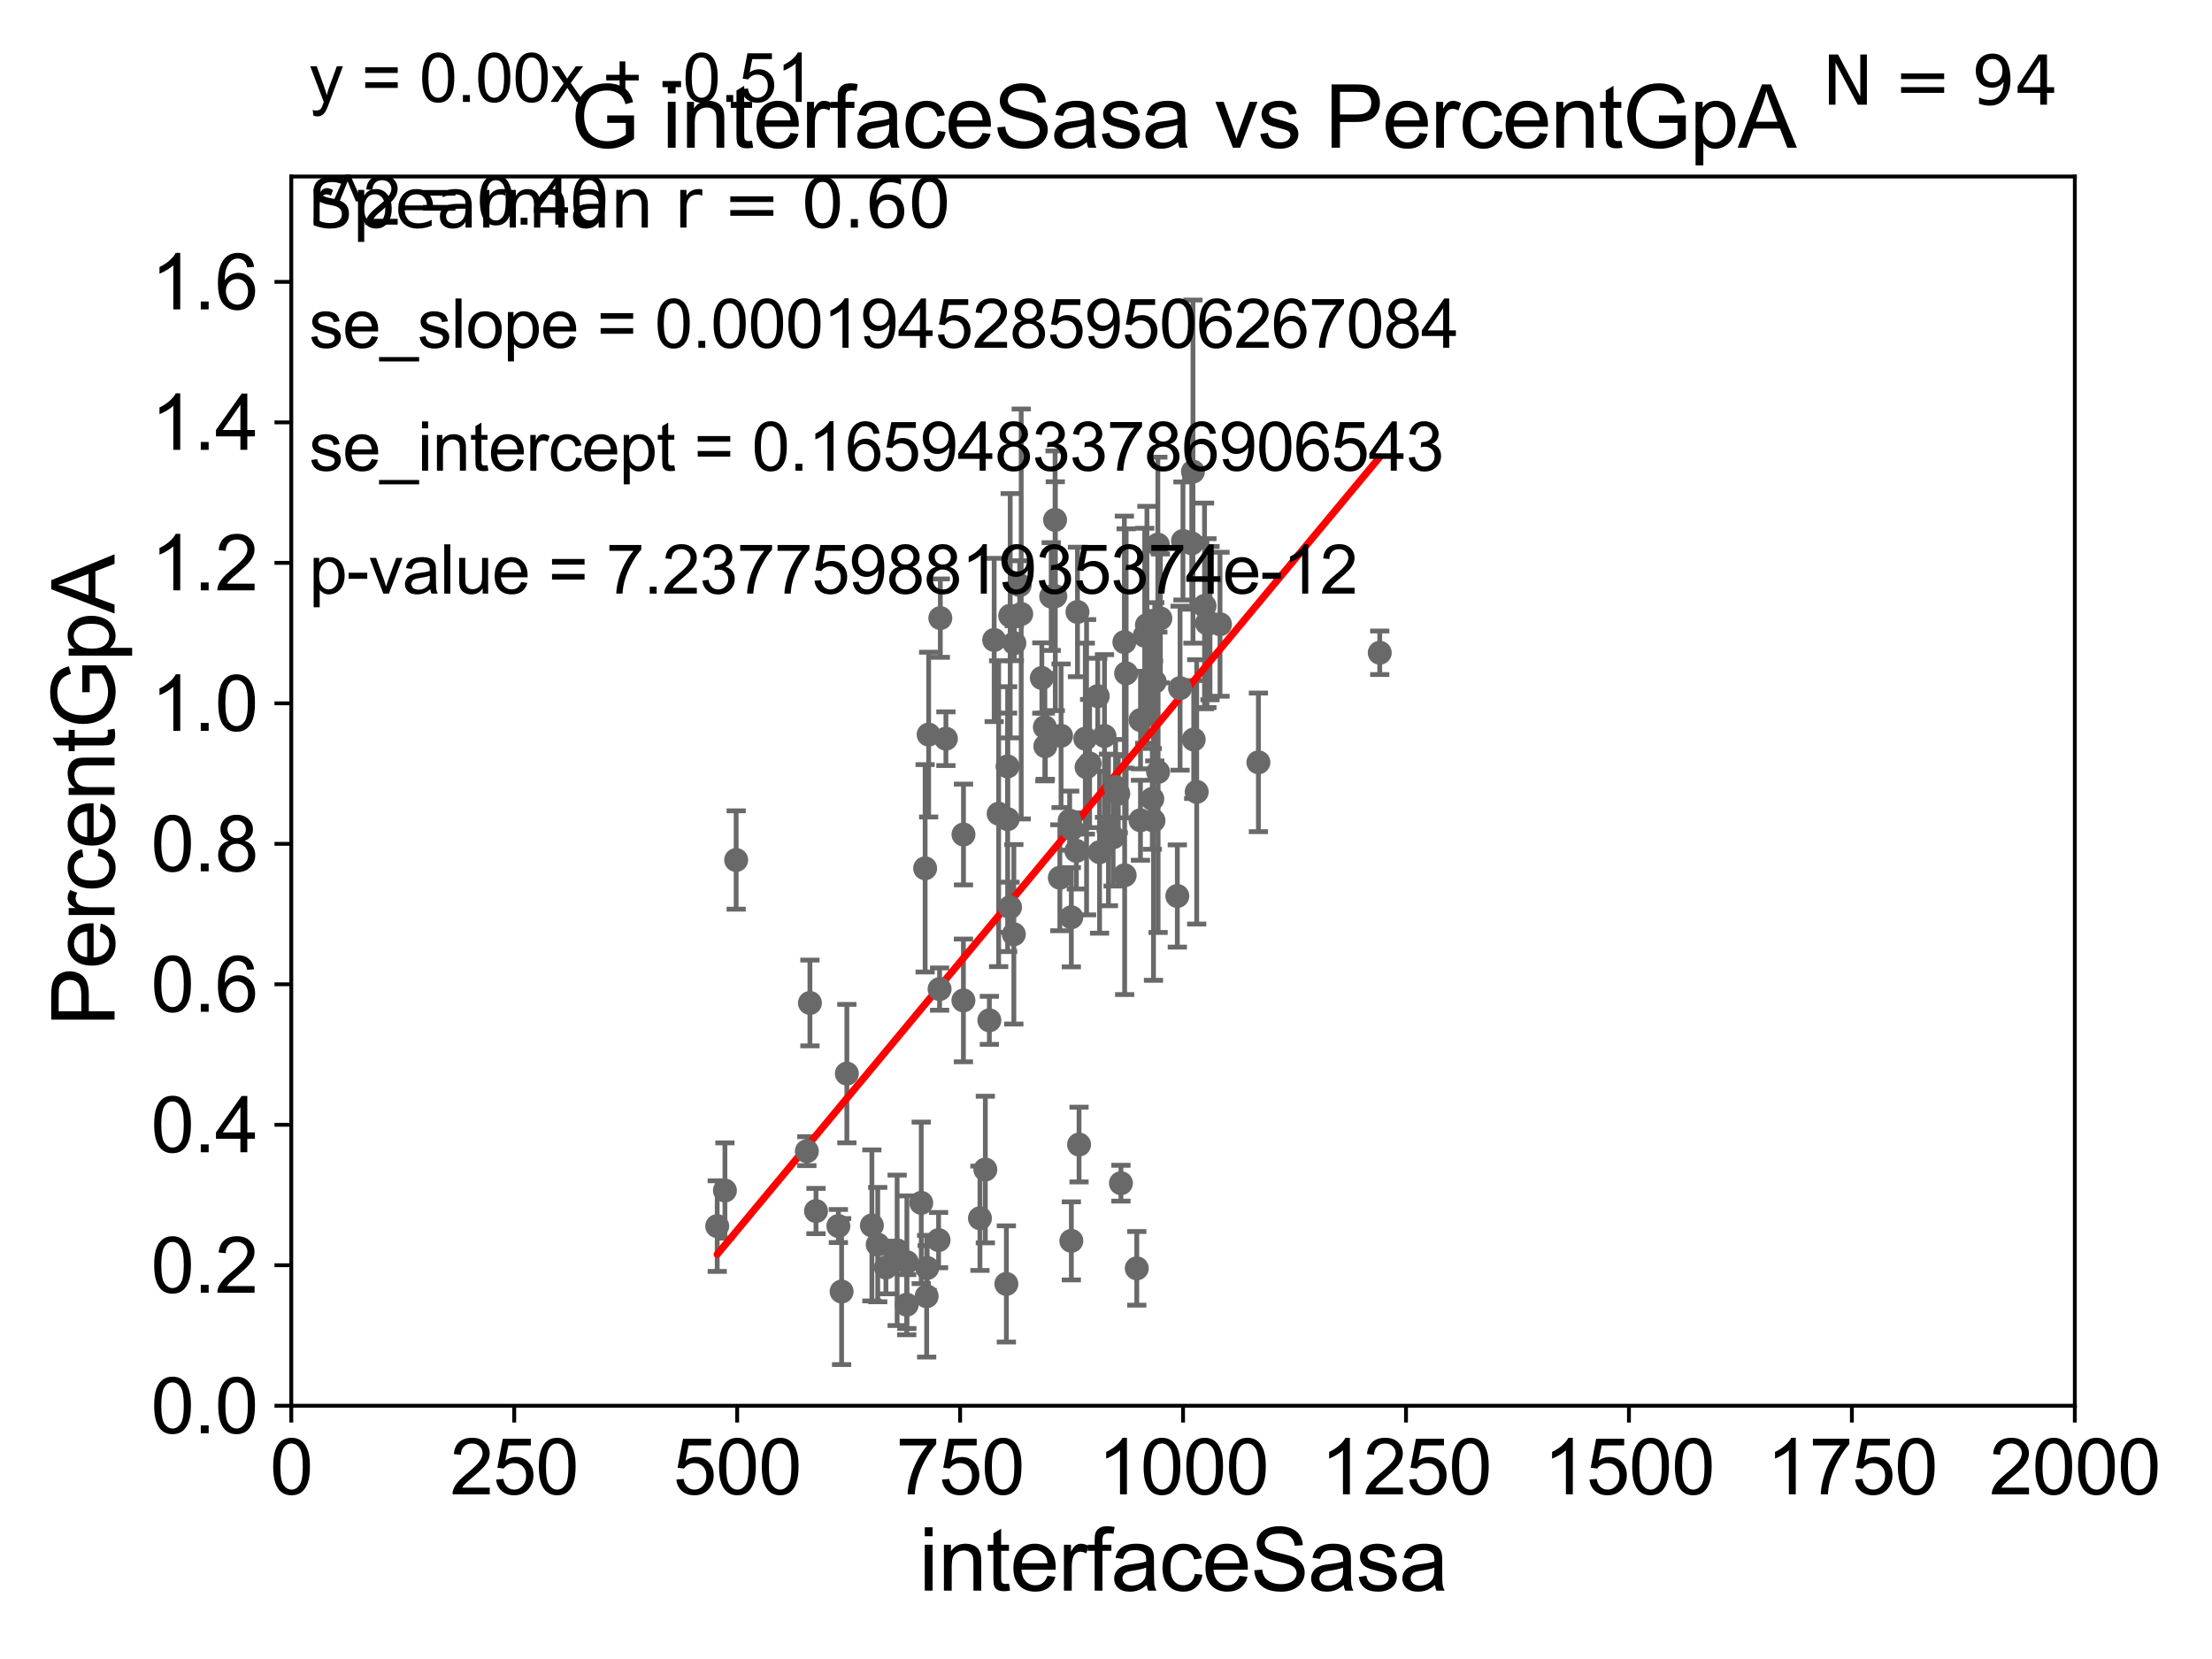 <?xml version="1.0" encoding="utf-8" standalone="no"?>
<!DOCTYPE svg PUBLIC "-//W3C//DTD SVG 1.1//EN"
  "http://www.w3.org/Graphics/SVG/1.1/DTD/svg11.dtd">
<svg xmlns:xlink="http://www.w3.org/1999/xlink" width="460.8pt" height="345.6pt" viewBox="0 0 460.8 345.6" xmlns="http://www.w3.org/2000/svg" version="1.1">
 <defs>
  <style type="text/css">*{stroke-linejoin: round; stroke-linecap: butt}</style>
 </defs>
 <g id="figure_1">
  <g id="patch_1">
   <path d="M 0 345.6 
L 460.8 345.6 
L 460.8 0 
L 0 0 
z
" style="fill: #ffffff"/>
  </g>
  <g id="axes_1">
   <g id="patch_2">
    <path d="M 60.68 292.84 
L 432.225 292.84 
L 432.225 36.775 
L 60.68 36.775 
z
" style="fill: #ffffff"/>
   </g>
   <g id="PathCollection_1">
    <defs>
     <path id="m1b06354e6c" d="M 0 1.118 
C 0.297 1.118 0.581 1 0.791 0.791 
C 1 0.581 1.118 0.297 1.118 0 
C 1.118 -0.297 1 -0.581 0.791 -0.791 
C 0.581 -1 0.297 -1.118 0 -1.118 
C -0.297 -1.118 -0.581 -1 -0.791 -0.791 
C -1 -0.581 -1.118 -0.297 -1.118 0 
C -1.118 0.297 -1 0.581 -0.791 0.791 
C -0.581 1 -0.297 1.118 0 1.118 
z
" style="stroke: #696969"/>
    </defs>
    <g clip-path="url(#pf1f4d2e3d8)">
     <use xlink:href="#m1b06354e6c" x="239.702" y="141.24" style="fill: #696969; stroke: #696969"/>
     <use xlink:href="#m1b06354e6c" x="236.811" y="264.219" style="fill: #696969; stroke: #696969"/>
     <use xlink:href="#m1b06354e6c" x="233.513" y="246.482" style="fill: #696969; stroke: #696969"/>
     <use xlink:href="#m1b06354e6c" x="176.416" y="223.65" style="fill: #696969; stroke: #696969"/>
     <use xlink:href="#m1b06354e6c" x="223.181" y="258.495" style="fill: #696969; stroke: #696969"/>
     <use xlink:href="#m1b06354e6c" x="224.786" y="238.43" style="fill: #696969; stroke: #696969"/>
     <use xlink:href="#m1b06354e6c" x="223.177" y="191.082" style="fill: #696969; stroke: #696969"/>
     <use xlink:href="#m1b06354e6c" x="226.09" y="153.873" style="fill: #696969; stroke: #696969"/>
     <use xlink:href="#m1b06354e6c" x="195.887" y="128.76" style="fill: #696969; stroke: #696969"/>
     <use xlink:href="#m1b06354e6c" x="231.882" y="174.428" style="fill: #696969; stroke: #696969"/>
     <use xlink:href="#m1b06354e6c" x="192.723" y="180.884" style="fill: #696969; stroke: #696969"/>
     <use xlink:href="#m1b06354e6c" x="224.229" y="177.251" style="fill: #696969; stroke: #696969"/>
     <use xlink:href="#m1b06354e6c" x="240.292" y="170.946" style="fill: #696969; stroke: #696969"/>
     <use xlink:href="#m1b06354e6c" x="205.265" y="243.637" style="fill: #696969; stroke: #696969"/>
     <use xlink:href="#m1b06354e6c" x="210.413" y="188.992" style="fill: #696969; stroke: #696969"/>
     <use xlink:href="#m1b06354e6c" x="208.038" y="169.507" style="fill: #696969; stroke: #696969"/>
     <use xlink:href="#m1b06354e6c" x="211.202" y="194.625" style="fill: #696969; stroke: #696969"/>
     <use xlink:href="#m1b06354e6c" x="211.312" y="133.988" style="fill: #696969; stroke: #696969"/>
     <use xlink:href="#m1b06354e6c" x="212.737" y="127.898" style="fill: #696969; stroke: #696969"/>
     <use xlink:href="#m1b06354e6c" x="218.986" y="124.27" style="fill: #696969; stroke: #696969"/>
     <use xlink:href="#m1b06354e6c" x="149.409" y="255.418" style="fill: #696969; stroke: #696969"/>
     <use xlink:href="#m1b06354e6c" x="230.909" y="172.893" style="fill: #696969; stroke: #696969"/>
     <use xlink:href="#m1b06354e6c" x="168.722" y="208.938" style="fill: #696969; stroke: #696969"/>
     <use xlink:href="#m1b06354e6c" x="209.645" y="267.466" style="fill: #696969; stroke: #696969"/>
     <use xlink:href="#m1b06354e6c" x="186.89" y="260.463" style="fill: #696969; stroke: #696969"/>
     <use xlink:href="#m1b06354e6c" x="182.846" y="259.271" style="fill: #696969; stroke: #696969"/>
     <use xlink:href="#m1b06354e6c" x="169.987" y="252.283" style="fill: #696969; stroke: #696969"/>
     <use xlink:href="#m1b06354e6c" x="188.919" y="262.939" style="fill: #696969; stroke: #696969"/>
     <use xlink:href="#m1b06354e6c" x="168.083" y="239.809" style="fill: #696969; stroke: #696969"/>
     <use xlink:href="#m1b06354e6c" x="153.356" y="179.153" style="fill: #696969; stroke: #696969"/>
     <use xlink:href="#m1b06354e6c" x="191.91" y="250.581" style="fill: #696969; stroke: #696969"/>
     <use xlink:href="#m1b06354e6c" x="181.631" y="255.278" style="fill: #696969; stroke: #696969"/>
     <use xlink:href="#m1b06354e6c" x="188.885" y="271.795" style="fill: #696969; stroke: #696969"/>
     <use xlink:href="#m1b06354e6c" x="209.898" y="159.655" style="fill: #696969; stroke: #696969"/>
     <use xlink:href="#m1b06354e6c" x="204.143" y="253.784" style="fill: #696969; stroke: #696969"/>
     <use xlink:href="#m1b06354e6c" x="184.551" y="264.045" style="fill: #696969; stroke: #696969"/>
     <use xlink:href="#m1b06354e6c" x="195.733" y="206.043" style="fill: #696969; stroke: #696969"/>
     <use xlink:href="#m1b06354e6c" x="193.149" y="264.146" style="fill: #696969; stroke: #696969"/>
     <use xlink:href="#m1b06354e6c" x="193.041" y="270.034" style="fill: #696969; stroke: #696969"/>
     <use xlink:href="#m1b06354e6c" x="217.762" y="155.446" style="fill: #696969; stroke: #696969"/>
     <use xlink:href="#m1b06354e6c" x="174.648" y="255.406" style="fill: #696969; stroke: #696969"/>
     <use xlink:href="#m1b06354e6c" x="193.455" y="153.029" style="fill: #696969; stroke: #696969"/>
     <use xlink:href="#m1b06354e6c" x="195.525" y="258.335" style="fill: #696969; stroke: #696969"/>
     <use xlink:href="#m1b06354e6c" x="207.104" y="133.316" style="fill: #696969; stroke: #696969"/>
     <use xlink:href="#m1b06354e6c" x="232.388" y="163.969" style="fill: #696969; stroke: #696969"/>
     <use xlink:href="#m1b06354e6c" x="226.987" y="159.059" style="fill: #696969; stroke: #696969"/>
     <use xlink:href="#m1b06354e6c" x="197.05" y="153.884" style="fill: #696969; stroke: #696969"/>
     <use xlink:href="#m1b06354e6c" x="240.047" y="166.416" style="fill: #696969; stroke: #696969"/>
     <use xlink:href="#m1b06354e6c" x="234.595" y="140.27" style="fill: #696969; stroke: #696969"/>
     <use xlink:href="#m1b06354e6c" x="230.088" y="153.321" style="fill: #696969; stroke: #696969"/>
     <use xlink:href="#m1b06354e6c" x="234.227" y="133.761" style="fill: #696969; stroke: #696969"/>
     <use xlink:href="#m1b06354e6c" x="252.067" y="129.815" style="fill: #696969; stroke: #696969"/>
     <use xlink:href="#m1b06354e6c" x="240.556" y="142.026" style="fill: #696969; stroke: #696969"/>
     <use xlink:href="#m1b06354e6c" x="241.201" y="113.457" style="fill: #696969; stroke: #696969"/>
     <use xlink:href="#m1b06354e6c" x="251.426" y="129.809" style="fill: #696969; stroke: #696969"/>
     <use xlink:href="#m1b06354e6c" x="249.295" y="164.96" style="fill: #696969; stroke: #696969"/>
     <use xlink:href="#m1b06354e6c" x="245.832" y="143.356" style="fill: #696969; stroke: #696969"/>
     <use xlink:href="#m1b06354e6c" x="226.352" y="159.824" style="fill: #696969; stroke: #696969"/>
     <use xlink:href="#m1b06354e6c" x="237.578" y="170.873" style="fill: #696969; stroke: #696969"/>
     <use xlink:href="#m1b06354e6c" x="219.79" y="108.307" style="fill: #696969; stroke: #696969"/>
     <use xlink:href="#m1b06354e6c" x="254.149" y="130.045" style="fill: #696969; stroke: #696969"/>
     <use xlink:href="#m1b06354e6c" x="248.267" y="113.195" style="fill: #696969; stroke: #696969"/>
     <use xlink:href="#m1b06354e6c" x="248.674" y="154.059" style="fill: #696969; stroke: #696969"/>
     <use xlink:href="#m1b06354e6c" x="217.034" y="141.241" style="fill: #696969; stroke: #696969"/>
     <use xlink:href="#m1b06354e6c" x="250.926" y="126.225" style="fill: #696969; stroke: #696969"/>
     <use xlink:href="#m1b06354e6c" x="262.15" y="158.81" style="fill: #696969; stroke: #696969"/>
     <use xlink:href="#m1b06354e6c" x="238.927" y="130.211" style="fill: #696969; stroke: #696969"/>
     <use xlink:href="#m1b06354e6c" x="241.253" y="160.814" style="fill: #696969; stroke: #696969"/>
     <use xlink:href="#m1b06354e6c" x="229.06" y="177.53" style="fill: #696969; stroke: #696969"/>
     <use xlink:href="#m1b06354e6c" x="175.322" y="269.055" style="fill: #696969; stroke: #696969"/>
     <use xlink:href="#m1b06354e6c" x="237.591" y="150.001" style="fill: #696969; stroke: #696969"/>
     <use xlink:href="#m1b06354e6c" x="245.258" y="186.652" style="fill: #696969; stroke: #696969"/>
     <use xlink:href="#m1b06354e6c" x="232.958" y="165.328" style="fill: #696969; stroke: #696969"/>
     <use xlink:href="#m1b06354e6c" x="212.426" y="121.894" style="fill: #696969; stroke: #696969"/>
     <use xlink:href="#m1b06354e6c" x="220.786" y="182.855" style="fill: #696969; stroke: #696969"/>
     <use xlink:href="#m1b06354e6c" x="223.268" y="172.647" style="fill: #696969; stroke: #696969"/>
     <use xlink:href="#m1b06354e6c" x="224.457" y="127.485" style="fill: #696969; stroke: #696969"/>
     <use xlink:href="#m1b06354e6c" x="217.665" y="151.474" style="fill: #696969; stroke: #696969"/>
     <use xlink:href="#m1b06354e6c" x="238.466" y="132.439" style="fill: #696969; stroke: #696969"/>
     <use xlink:href="#m1b06354e6c" x="219.839" y="124.199" style="fill: #696969; stroke: #696969"/>
     <use xlink:href="#m1b06354e6c" x="206.101" y="212.55" style="fill: #696969; stroke: #696969"/>
     <use xlink:href="#m1b06354e6c" x="248.516" y="98.244" style="fill: #696969; stroke: #696969"/>
     <use xlink:href="#m1b06354e6c" x="200.71" y="173.84" style="fill: #696969; stroke: #696969"/>
     <use xlink:href="#m1b06354e6c" x="246.432" y="112.694" style="fill: #696969; stroke: #696969"/>
     <use xlink:href="#m1b06354e6c" x="221.039" y="153.276" style="fill: #696969; stroke: #696969"/>
     <use xlink:href="#m1b06354e6c" x="287.426" y="135.984" style="fill: #696969; stroke: #696969"/>
     <use xlink:href="#m1b06354e6c" x="228.68" y="145.017" style="fill: #696969; stroke: #696969"/>
     <use xlink:href="#m1b06354e6c" x="234.286" y="182.332" style="fill: #696969; stroke: #696969"/>
     <use xlink:href="#m1b06354e6c" x="210.444" y="128.271" style="fill: #696969; stroke: #696969"/>
     <use xlink:href="#m1b06354e6c" x="200.697" y="208.407" style="fill: #696969; stroke: #696969"/>
     <use xlink:href="#m1b06354e6c" x="222.832" y="170.955" style="fill: #696969; stroke: #696969"/>
     <use xlink:href="#m1b06354e6c" x="241.726" y="128.83" style="fill: #696969; stroke: #696969"/>
     <use xlink:href="#m1b06354e6c" x="209.913" y="170.644" style="fill: #696969; stroke: #696969"/>
     <use xlink:href="#m1b06354e6c" x="151.016" y="248.006" style="fill: #696969; stroke: #696969"/>
    </g>
   </g>
   <g id="matplotlib.axis_1">
    <g id="xtick_1">
     <g id="line2d_1">
      <defs>
       <path id="m907f7b58f3" d="M 0 0 
L 0 3.5 
" style="stroke: #000000; stroke-width: 0.8"/>
      </defs>
      <g>
       <use xlink:href="#m907f7b58f3" x="60.68" y="292.84" style="stroke: #000000; stroke-width: 0.8"/>
      </g>
     </g>
     <g id="text_1">
      <!-- 0 -->
      <g transform="translate(56.231 311.293)scale(0.16 -0.16)">
       <defs>
        <path id="ArialMT-30" d="M 266 2259 
Q 266 3072 433 3567 
Q 600 4063 929 4331 
Q 1259 4600 1759 4600 
Q 2128 4600 2406 4451 
Q 2684 4303 2865 4023 
Q 3047 3744 3150 3342 
Q 3253 2941 3253 2259 
Q 3253 1453 3087 958 
Q 2922 463 2592 192 
Q 2263 -78 1759 -78 
Q 1097 -78 719 397 
Q 266 969 266 2259 
z
M 844 2259 
Q 844 1131 1108 757 
Q 1372 384 1759 384 
Q 2147 384 2411 759 
Q 2675 1134 2675 2259 
Q 2675 3391 2411 3762 
Q 2147 4134 1753 4134 
Q 1366 4134 1134 3806 
Q 844 3388 844 2259 
z
" transform="scale(0.016)"/>
       </defs>
       <use xlink:href="#ArialMT-30"/>
      </g>
     </g>
    </g>
    <g id="xtick_2">
     <g id="line2d_2">
      <g>
       <use xlink:href="#m907f7b58f3" x="107.123" y="292.84" style="stroke: #000000; stroke-width: 0.8"/>
      </g>
     </g>
     <g id="text_2">
      <!-- 250 -->
      <g transform="translate(93.777 311.293)scale(0.16 -0.16)">
       <defs>
        <path id="ArialMT-32" d="M 3222 541 
L 3222 0 
L 194 0 
Q 188 203 259 391 
Q 375 700 629 1000 
Q 884 1300 1366 1694 
Q 2113 2306 2375 2664 
Q 2638 3022 2638 3341 
Q 2638 3675 2398 3904 
Q 2159 4134 1775 4134 
Q 1369 4134 1125 3890 
Q 881 3647 878 3216 
L 300 3275 
Q 359 3922 746 4261 
Q 1134 4600 1788 4600 
Q 2447 4600 2831 4234 
Q 3216 3869 3216 3328 
Q 3216 3053 3103 2787 
Q 2991 2522 2730 2228 
Q 2469 1934 1863 1422 
Q 1356 997 1212 845 
Q 1069 694 975 541 
L 3222 541 
z
" transform="scale(0.016)"/>
        <path id="ArialMT-35" d="M 266 1200 
L 856 1250 
Q 922 819 1161 601 
Q 1400 384 1738 384 
Q 2144 384 2425 690 
Q 2706 997 2706 1503 
Q 2706 1984 2436 2262 
Q 2166 2541 1728 2541 
Q 1456 2541 1237 2417 
Q 1019 2294 894 2097 
L 366 2166 
L 809 4519 
L 3088 4519 
L 3088 3981 
L 1259 3981 
L 1013 2750 
Q 1425 3038 1878 3038 
Q 2478 3038 2890 2622 
Q 3303 2206 3303 1553 
Q 3303 931 2941 478 
Q 2500 -78 1738 -78 
Q 1113 -78 717 272 
Q 322 622 266 1200 
z
" transform="scale(0.016)"/>
       </defs>
       <use xlink:href="#ArialMT-32"/>
       <use xlink:href="#ArialMT-35" x="55.615"/>
       <use xlink:href="#ArialMT-30" x="111.23"/>
      </g>
     </g>
    </g>
    <g id="xtick_3">
     <g id="line2d_3">
      <g>
       <use xlink:href="#m907f7b58f3" x="153.566" y="292.84" style="stroke: #000000; stroke-width: 0.8"/>
      </g>
     </g>
     <g id="text_3">
      <!-- 500 -->
      <g transform="translate(140.22 311.293)scale(0.16 -0.16)">
       <use xlink:href="#ArialMT-35"/>
       <use xlink:href="#ArialMT-30" x="55.615"/>
       <use xlink:href="#ArialMT-30" x="111.23"/>
      </g>
     </g>
    </g>
    <g id="xtick_4">
     <g id="line2d_4">
      <g>
       <use xlink:href="#m907f7b58f3" x="200.009" y="292.84" style="stroke: #000000; stroke-width: 0.8"/>
      </g>
     </g>
     <g id="text_4">
      <!-- 750 -->
      <g transform="translate(186.663 311.293)scale(0.16 -0.16)">
       <defs>
        <path id="ArialMT-37" d="M 303 3981 
L 303 4522 
L 3269 4522 
L 3269 4084 
Q 2831 3619 2401 2847 
Q 1972 2075 1738 1259 
Q 1569 684 1522 0 
L 944 0 
Q 953 541 1156 1306 
Q 1359 2072 1739 2783 
Q 2119 3494 2547 3981 
L 303 3981 
z
" transform="scale(0.016)"/>
       </defs>
       <use xlink:href="#ArialMT-37"/>
       <use xlink:href="#ArialMT-35" x="55.615"/>
       <use xlink:href="#ArialMT-30" x="111.23"/>
      </g>
     </g>
    </g>
    <g id="xtick_5">
     <g id="line2d_5">
      <g>
       <use xlink:href="#m907f7b58f3" x="246.452" y="292.84" style="stroke: #000000; stroke-width: 0.8"/>
      </g>
     </g>
     <g id="text_5">
      <!-- 1000 -->
      <g transform="translate(228.657 311.293)scale(0.16 -0.16)">
       <defs>
        <path id="ArialMT-31" d="M 2384 0 
L 1822 0 
L 1822 3584 
Q 1619 3391 1289 3197 
Q 959 3003 697 2906 
L 697 3450 
Q 1169 3672 1522 3987 
Q 1875 4303 2022 4600 
L 2384 4600 
L 2384 0 
z
" transform="scale(0.016)"/>
       </defs>
       <use xlink:href="#ArialMT-31"/>
       <use xlink:href="#ArialMT-30" x="55.615"/>
       <use xlink:href="#ArialMT-30" x="111.23"/>
       <use xlink:href="#ArialMT-30" x="166.846"/>
      </g>
     </g>
    </g>
    <g id="xtick_6">
     <g id="line2d_6">
      <g>
       <use xlink:href="#m907f7b58f3" x="292.896" y="292.84" style="stroke: #000000; stroke-width: 0.8"/>
      </g>
     </g>
     <g id="text_6">
      <!-- 1250 -->
      <g transform="translate(275.101 311.293)scale(0.16 -0.16)">
       <use xlink:href="#ArialMT-31"/>
       <use xlink:href="#ArialMT-32" x="55.615"/>
       <use xlink:href="#ArialMT-35" x="111.23"/>
       <use xlink:href="#ArialMT-30" x="166.846"/>
      </g>
     </g>
    </g>
    <g id="xtick_7">
     <g id="line2d_7">
      <g>
       <use xlink:href="#m907f7b58f3" x="339.339" y="292.84" style="stroke: #000000; stroke-width: 0.8"/>
      </g>
     </g>
     <g id="text_7">
      <!-- 1500 -->
      <g transform="translate(321.544 311.293)scale(0.16 -0.16)">
       <use xlink:href="#ArialMT-31"/>
       <use xlink:href="#ArialMT-35" x="55.615"/>
       <use xlink:href="#ArialMT-30" x="111.23"/>
       <use xlink:href="#ArialMT-30" x="166.846"/>
      </g>
     </g>
    </g>
    <g id="xtick_8">
     <g id="line2d_8">
      <g>
       <use xlink:href="#m907f7b58f3" x="385.782" y="292.84" style="stroke: #000000; stroke-width: 0.8"/>
      </g>
     </g>
     <g id="text_8">
      <!-- 1750 -->
      <g transform="translate(367.987 311.293)scale(0.16 -0.16)">
       <use xlink:href="#ArialMT-31"/>
       <use xlink:href="#ArialMT-37" x="55.615"/>
       <use xlink:href="#ArialMT-35" x="111.23"/>
       <use xlink:href="#ArialMT-30" x="166.846"/>
      </g>
     </g>
    </g>
    <g id="xtick_9">
     <g id="line2d_9">
      <g>
       <use xlink:href="#m907f7b58f3" x="432.225" y="292.84" style="stroke: #000000; stroke-width: 0.8"/>
      </g>
     </g>
     <g id="text_9">
      <!-- 2000 -->
      <g transform="translate(414.43 311.293)scale(0.16 -0.16)">
       <use xlink:href="#ArialMT-32"/>
       <use xlink:href="#ArialMT-30" x="55.615"/>
       <use xlink:href="#ArialMT-30" x="111.23"/>
       <use xlink:href="#ArialMT-30" x="166.846"/>
      </g>
     </g>
    </g>
    <g id="text_10">
     <!-- interfaceSasa -->
     <g transform="translate(191.423 331.357)scale(0.18 -0.18)">
      <defs>
       <path id="ArialMT-69" d="M 425 3934 
L 425 4581 
L 988 4581 
L 988 3934 
L 425 3934 
z
M 425 0 
L 425 3319 
L 988 3319 
L 988 0 
L 425 0 
z
" transform="scale(0.016)"/>
       <path id="ArialMT-6e" d="M 422 0 
L 422 3319 
L 928 3319 
L 928 2847 
Q 1294 3394 1984 3394 
Q 2284 3394 2536 3286 
Q 2788 3178 2913 3003 
Q 3038 2828 3088 2588 
Q 3119 2431 3119 2041 
L 3119 0 
L 2556 0 
L 2556 2019 
Q 2556 2363 2490 2533 
Q 2425 2703 2258 2804 
Q 2091 2906 1866 2906 
Q 1506 2906 1245 2678 
Q 984 2450 984 1813 
L 984 0 
L 422 0 
z
" transform="scale(0.016)"/>
       <path id="ArialMT-74" d="M 1650 503 
L 1731 6 
Q 1494 -44 1306 -44 
Q 1000 -44 831 53 
Q 663 150 594 308 
Q 525 466 525 972 
L 525 2881 
L 113 2881 
L 113 3319 
L 525 3319 
L 525 4141 
L 1084 4478 
L 1084 3319 
L 1650 3319 
L 1650 2881 
L 1084 2881 
L 1084 941 
Q 1084 700 1114 631 
Q 1144 563 1211 522 
Q 1278 481 1403 481 
Q 1497 481 1650 503 
z
" transform="scale(0.016)"/>
       <path id="ArialMT-65" d="M 2694 1069 
L 3275 997 
Q 3138 488 2766 206 
Q 2394 -75 1816 -75 
Q 1088 -75 661 373 
Q 234 822 234 1631 
Q 234 2469 665 2931 
Q 1097 3394 1784 3394 
Q 2450 3394 2872 2941 
Q 3294 2488 3294 1666 
Q 3294 1616 3291 1516 
L 816 1516 
Q 847 969 1125 678 
Q 1403 388 1819 388 
Q 2128 388 2347 550 
Q 2566 713 2694 1069 
z
M 847 1978 
L 2700 1978 
Q 2663 2397 2488 2606 
Q 2219 2931 1791 2931 
Q 1403 2931 1139 2672 
Q 875 2413 847 1978 
z
" transform="scale(0.016)"/>
       <path id="ArialMT-72" d="M 416 0 
L 416 3319 
L 922 3319 
L 922 2816 
Q 1116 3169 1280 3281 
Q 1444 3394 1641 3394 
Q 1925 3394 2219 3213 
L 2025 2691 
Q 1819 2813 1613 2813 
Q 1428 2813 1281 2702 
Q 1134 2591 1072 2394 
Q 978 2094 978 1738 
L 978 0 
L 416 0 
z
" transform="scale(0.016)"/>
       <path id="ArialMT-66" d="M 556 0 
L 556 2881 
L 59 2881 
L 59 3319 
L 556 3319 
L 556 3672 
Q 556 4006 616 4169 
Q 697 4388 901 4523 
Q 1106 4659 1475 4659 
Q 1713 4659 2000 4603 
L 1916 4113 
Q 1741 4144 1584 4144 
Q 1328 4144 1222 4034 
Q 1116 3925 1116 3625 
L 1116 3319 
L 1763 3319 
L 1763 2881 
L 1116 2881 
L 1116 0 
L 556 0 
z
" transform="scale(0.016)"/>
       <path id="ArialMT-61" d="M 2588 409 
Q 2275 144 1986 34 
Q 1697 -75 1366 -75 
Q 819 -75 525 192 
Q 231 459 231 875 
Q 231 1119 342 1320 
Q 453 1522 633 1644 
Q 813 1766 1038 1828 
Q 1203 1872 1538 1913 
Q 2219 1994 2541 2106 
Q 2544 2222 2544 2253 
Q 2544 2597 2384 2738 
Q 2169 2928 1744 2928 
Q 1347 2928 1158 2789 
Q 969 2650 878 2297 
L 328 2372 
Q 403 2725 575 2942 
Q 747 3159 1072 3276 
Q 1397 3394 1825 3394 
Q 2250 3394 2515 3294 
Q 2781 3194 2906 3042 
Q 3031 2891 3081 2659 
Q 3109 2516 3109 2141 
L 3109 1391 
Q 3109 606 3145 398 
Q 3181 191 3288 0 
L 2700 0 
Q 2613 175 2588 409 
z
M 2541 1666 
Q 2234 1541 1622 1453 
Q 1275 1403 1131 1340 
Q 988 1278 909 1158 
Q 831 1038 831 891 
Q 831 666 1001 516 
Q 1172 366 1500 366 
Q 1825 366 2078 508 
Q 2331 650 2450 897 
Q 2541 1088 2541 1459 
L 2541 1666 
z
" transform="scale(0.016)"/>
       <path id="ArialMT-63" d="M 2588 1216 
L 3141 1144 
Q 3050 572 2676 248 
Q 2303 -75 1759 -75 
Q 1078 -75 664 370 
Q 250 816 250 1647 
Q 250 2184 428 2587 
Q 606 2991 970 3192 
Q 1334 3394 1763 3394 
Q 2303 3394 2647 3120 
Q 2991 2847 3088 2344 
L 2541 2259 
Q 2463 2594 2264 2762 
Q 2066 2931 1784 2931 
Q 1359 2931 1093 2626 
Q 828 2322 828 1663 
Q 828 994 1084 691 
Q 1341 388 1753 388 
Q 2084 388 2306 591 
Q 2528 794 2588 1216 
z
" transform="scale(0.016)"/>
       <path id="ArialMT-53" d="M 288 1472 
L 859 1522 
Q 900 1178 1048 958 
Q 1197 738 1509 602 
Q 1822 466 2213 466 
Q 2559 466 2825 569 
Q 3091 672 3220 851 
Q 3350 1031 3350 1244 
Q 3350 1459 3225 1620 
Q 3100 1781 2813 1891 
Q 2628 1963 1997 2114 
Q 1366 2266 1113 2400 
Q 784 2572 623 2826 
Q 463 3081 463 3397 
Q 463 3744 659 4045 
Q 856 4347 1234 4503 
Q 1613 4659 2075 4659 
Q 2584 4659 2973 4495 
Q 3363 4331 3572 4012 
Q 3781 3694 3797 3291 
L 3216 3247 
Q 3169 3681 2898 3903 
Q 2628 4125 2100 4125 
Q 1550 4125 1298 3923 
Q 1047 3722 1047 3438 
Q 1047 3191 1225 3031 
Q 1400 2872 2139 2705 
Q 2878 2538 3153 2413 
Q 3553 2228 3743 1945 
Q 3934 1663 3934 1294 
Q 3934 928 3725 604 
Q 3516 281 3123 101 
Q 2731 -78 2241 -78 
Q 1619 -78 1198 103 
Q 778 284 539 648 
Q 300 1013 288 1472 
z
" transform="scale(0.016)"/>
       <path id="ArialMT-73" d="M 197 991 
L 753 1078 
Q 800 744 1014 566 
Q 1228 388 1613 388 
Q 2000 388 2187 545 
Q 2375 703 2375 916 
Q 2375 1106 2209 1216 
Q 2094 1291 1634 1406 
Q 1016 1563 777 1677 
Q 538 1791 414 1992 
Q 291 2194 291 2438 
Q 291 2659 392 2848 
Q 494 3038 669 3163 
Q 800 3259 1026 3326 
Q 1253 3394 1513 3394 
Q 1903 3394 2198 3281 
Q 2494 3169 2634 2976 
Q 2775 2784 2828 2463 
L 2278 2388 
Q 2241 2644 2061 2787 
Q 1881 2931 1553 2931 
Q 1166 2931 1000 2803 
Q 834 2675 834 2503 
Q 834 2394 903 2306 
Q 972 2216 1119 2156 
Q 1203 2125 1616 2013 
Q 2213 1853 2448 1751 
Q 2684 1650 2818 1456 
Q 2953 1263 2953 975 
Q 2953 694 2789 445 
Q 2625 197 2315 61 
Q 2006 -75 1616 -75 
Q 969 -75 630 194 
Q 291 463 197 991 
z
" transform="scale(0.016)"/>
      </defs>
      <use xlink:href="#ArialMT-69"/>
      <use xlink:href="#ArialMT-6e" x="22.217"/>
      <use xlink:href="#ArialMT-74" x="77.832"/>
      <use xlink:href="#ArialMT-65" x="105.615"/>
      <use xlink:href="#ArialMT-72" x="161.23"/>
      <use xlink:href="#ArialMT-66" x="194.531"/>
      <use xlink:href="#ArialMT-61" x="222.314"/>
      <use xlink:href="#ArialMT-63" x="277.93"/>
      <use xlink:href="#ArialMT-65" x="327.93"/>
      <use xlink:href="#ArialMT-53" x="383.545"/>
      <use xlink:href="#ArialMT-61" x="450.244"/>
      <use xlink:href="#ArialMT-73" x="505.859"/>
      <use xlink:href="#ArialMT-61" x="555.859"/>
     </g>
    </g>
   </g>
   <g id="matplotlib.axis_2">
    <g id="ytick_1">
     <g id="line2d_10">
      <defs>
       <path id="m09bf50d198" d="M 0 0 
L -3.5 0 
" style="stroke: #000000; stroke-width: 0.8"/>
      </defs>
      <g>
       <use xlink:href="#m09bf50d198" x="60.68" y="292.84" style="stroke: #000000; stroke-width: 0.8"/>
      </g>
     </g>
     <g id="text_11">
      <!-- 0.0 -->
      <g transform="translate(31.44 298.566)scale(0.16 -0.16)">
       <defs>
        <path id="ArialMT-2e" d="M 581 0 
L 581 641 
L 1222 641 
L 1222 0 
L 581 0 
z
" transform="scale(0.016)"/>
       </defs>
       <use xlink:href="#ArialMT-30"/>
       <use xlink:href="#ArialMT-2e" x="55.615"/>
       <use xlink:href="#ArialMT-30" x="83.398"/>
      </g>
     </g>
    </g>
    <g id="ytick_2">
     <g id="line2d_11">
      <g>
       <use xlink:href="#m09bf50d198" x="60.68" y="263.575" style="stroke: #000000; stroke-width: 0.8"/>
      </g>
     </g>
     <g id="text_12">
      <!-- 0.2 -->
      <g transform="translate(31.44 269.302)scale(0.16 -0.16)">
       <use xlink:href="#ArialMT-30"/>
       <use xlink:href="#ArialMT-2e" x="55.615"/>
       <use xlink:href="#ArialMT-32" x="83.398"/>
      </g>
     </g>
    </g>
    <g id="ytick_3">
     <g id="line2d_12">
      <g>
       <use xlink:href="#m09bf50d198" x="60.68" y="234.311" style="stroke: #000000; stroke-width: 0.8"/>
      </g>
     </g>
     <g id="text_13">
      <!-- 0.4 -->
      <g transform="translate(31.44 240.037)scale(0.16 -0.16)">
       <defs>
        <path id="ArialMT-34" d="M 2069 0 
L 2069 1097 
L 81 1097 
L 81 1613 
L 2172 4581 
L 2631 4581 
L 2631 1613 
L 3250 1613 
L 3250 1097 
L 2631 1097 
L 2631 0 
L 2069 0 
z
M 2069 1613 
L 2069 3678 
L 634 1613 
L 2069 1613 
z
" transform="scale(0.016)"/>
       </defs>
       <use xlink:href="#ArialMT-30"/>
       <use xlink:href="#ArialMT-2e" x="55.615"/>
       <use xlink:href="#ArialMT-34" x="83.398"/>
      </g>
     </g>
    </g>
    <g id="ytick_4">
     <g id="line2d_13">
      <g>
       <use xlink:href="#m09bf50d198" x="60.68" y="205.046" style="stroke: #000000; stroke-width: 0.8"/>
      </g>
     </g>
     <g id="text_14">
      <!-- 0.6 -->
      <g transform="translate(31.44 210.772)scale(0.16 -0.16)">
       <defs>
        <path id="ArialMT-36" d="M 3184 3459 
L 2625 3416 
Q 2550 3747 2413 3897 
Q 2184 4138 1850 4138 
Q 1581 4138 1378 3988 
Q 1113 3794 959 3422 
Q 806 3050 800 2363 
Q 1003 2672 1297 2822 
Q 1591 2972 1913 2972 
Q 2475 2972 2870 2558 
Q 3266 2144 3266 1488 
Q 3266 1056 3080 686 
Q 2894 316 2569 119 
Q 2244 -78 1831 -78 
Q 1128 -78 684 439 
Q 241 956 241 2144 
Q 241 3472 731 4075 
Q 1159 4600 1884 4600 
Q 2425 4600 2770 4297 
Q 3116 3994 3184 3459 
z
M 888 1484 
Q 888 1194 1011 928 
Q 1134 663 1356 523 
Q 1578 384 1822 384 
Q 2178 384 2434 671 
Q 2691 959 2691 1453 
Q 2691 1928 2437 2201 
Q 2184 2475 1800 2475 
Q 1419 2475 1153 2201 
Q 888 1928 888 1484 
z
" transform="scale(0.016)"/>
       </defs>
       <use xlink:href="#ArialMT-30"/>
       <use xlink:href="#ArialMT-2e" x="55.615"/>
       <use xlink:href="#ArialMT-36" x="83.398"/>
      </g>
     </g>
    </g>
    <g id="ytick_5">
     <g id="line2d_14">
      <g>
       <use xlink:href="#m09bf50d198" x="60.68" y="175.782" style="stroke: #000000; stroke-width: 0.8"/>
      </g>
     </g>
     <g id="text_15">
      <!-- 0.8 -->
      <g transform="translate(31.44 181.508)scale(0.16 -0.16)">
       <defs>
        <path id="ArialMT-38" d="M 1131 2484 
Q 781 2613 612 2850 
Q 444 3088 444 3419 
Q 444 3919 803 4259 
Q 1163 4600 1759 4600 
Q 2359 4600 2725 4251 
Q 3091 3903 3091 3403 
Q 3091 3084 2923 2848 
Q 2756 2613 2416 2484 
Q 2838 2347 3058 2040 
Q 3278 1734 3278 1309 
Q 3278 722 2862 322 
Q 2447 -78 1769 -78 
Q 1091 -78 675 323 
Q 259 725 259 1325 
Q 259 1772 486 2073 
Q 713 2375 1131 2484 
z
M 1019 3438 
Q 1019 3113 1228 2906 
Q 1438 2700 1772 2700 
Q 2097 2700 2305 2904 
Q 2513 3109 2513 3406 
Q 2513 3716 2298 3927 
Q 2084 4138 1766 4138 
Q 1444 4138 1231 3931 
Q 1019 3725 1019 3438 
z
M 838 1322 
Q 838 1081 952 856 
Q 1066 631 1291 507 
Q 1516 384 1775 384 
Q 2178 384 2440 643 
Q 2703 903 2703 1303 
Q 2703 1709 2433 1975 
Q 2163 2241 1756 2241 
Q 1359 2241 1098 1978 
Q 838 1716 838 1322 
z
" transform="scale(0.016)"/>
       </defs>
       <use xlink:href="#ArialMT-30"/>
       <use xlink:href="#ArialMT-2e" x="55.615"/>
       <use xlink:href="#ArialMT-38" x="83.398"/>
      </g>
     </g>
    </g>
    <g id="ytick_6">
     <g id="line2d_15">
      <g>
       <use xlink:href="#m09bf50d198" x="60.68" y="146.517" style="stroke: #000000; stroke-width: 0.8"/>
      </g>
     </g>
     <g id="text_16">
      <!-- 1.0 -->
      <g transform="translate(31.44 152.243)scale(0.16 -0.16)">
       <use xlink:href="#ArialMT-31"/>
       <use xlink:href="#ArialMT-2e" x="55.615"/>
       <use xlink:href="#ArialMT-30" x="83.398"/>
      </g>
     </g>
    </g>
    <g id="ytick_7">
     <g id="line2d_16">
      <g>
       <use xlink:href="#m09bf50d198" x="60.68" y="117.252" style="stroke: #000000; stroke-width: 0.8"/>
      </g>
     </g>
     <g id="text_17">
      <!-- 1.2 -->
      <g transform="translate(31.44 122.979)scale(0.16 -0.16)">
       <use xlink:href="#ArialMT-31"/>
       <use xlink:href="#ArialMT-2e" x="55.615"/>
       <use xlink:href="#ArialMT-32" x="83.398"/>
      </g>
     </g>
    </g>
    <g id="ytick_8">
     <g id="line2d_17">
      <g>
       <use xlink:href="#m09bf50d198" x="60.68" y="87.988" style="stroke: #000000; stroke-width: 0.8"/>
      </g>
     </g>
     <g id="text_18">
      <!-- 1.4 -->
      <g transform="translate(31.44 93.714)scale(0.16 -0.16)">
       <use xlink:href="#ArialMT-31"/>
       <use xlink:href="#ArialMT-2e" x="55.615"/>
       <use xlink:href="#ArialMT-34" x="83.398"/>
      </g>
     </g>
    </g>
    <g id="ytick_9">
     <g id="line2d_18">
      <g>
       <use xlink:href="#m09bf50d198" x="60.68" y="58.723" style="stroke: #000000; stroke-width: 0.8"/>
      </g>
     </g>
     <g id="text_19">
      <!-- 1.6 -->
      <g transform="translate(31.44 64.45)scale(0.16 -0.16)">
       <use xlink:href="#ArialMT-31"/>
       <use xlink:href="#ArialMT-2e" x="55.615"/>
       <use xlink:href="#ArialMT-36" x="83.398"/>
      </g>
     </g>
    </g>
    <g id="text_20">
     <!-- PercentGpA -->
     <g transform="translate(23.863 213.831)rotate(-90)scale(0.18 -0.18)">
      <defs>
       <path id="ArialMT-50" d="M 494 0 
L 494 4581 
L 2222 4581 
Q 2678 4581 2919 4538 
Q 3256 4481 3484 4323 
Q 3713 4166 3852 3881 
Q 3991 3597 3991 3256 
Q 3991 2672 3619 2267 
Q 3247 1863 2275 1863 
L 1100 1863 
L 1100 0 
L 494 0 
z
M 1100 2403 
L 2284 2403 
Q 2872 2403 3119 2622 
Q 3366 2841 3366 3238 
Q 3366 3525 3220 3729 
Q 3075 3934 2838 4000 
Q 2684 4041 2272 4041 
L 1100 4041 
L 1100 2403 
z
" transform="scale(0.016)"/>
       <path id="ArialMT-47" d="M 2638 1797 
L 2638 2334 
L 4578 2338 
L 4578 638 
Q 4131 281 3656 101 
Q 3181 -78 2681 -78 
Q 2006 -78 1454 211 
Q 903 500 622 1047 
Q 341 1594 341 2269 
Q 341 2938 620 3517 
Q 900 4097 1425 4378 
Q 1950 4659 2634 4659 
Q 3131 4659 3532 4498 
Q 3934 4338 4162 4050 
Q 4391 3763 4509 3300 
L 3963 3150 
Q 3859 3500 3706 3700 
Q 3553 3900 3268 4020 
Q 2984 4141 2638 4141 
Q 2222 4141 1919 4014 
Q 1616 3888 1430 3681 
Q 1244 3475 1141 3228 
Q 966 2803 966 2306 
Q 966 1694 1177 1281 
Q 1388 869 1791 669 
Q 2194 469 2647 469 
Q 3041 469 3416 620 
Q 3791 772 3984 944 
L 3984 1797 
L 2638 1797 
z
" transform="scale(0.016)"/>
       <path id="ArialMT-70" d="M 422 -1272 
L 422 3319 
L 934 3319 
L 934 2888 
Q 1116 3141 1344 3267 
Q 1572 3394 1897 3394 
Q 2322 3394 2647 3175 
Q 2972 2956 3137 2557 
Q 3303 2159 3303 1684 
Q 3303 1175 3120 767 
Q 2938 359 2589 142 
Q 2241 -75 1856 -75 
Q 1575 -75 1351 44 
Q 1128 163 984 344 
L 984 -1272 
L 422 -1272 
z
M 931 1641 
Q 931 1000 1190 694 
Q 1450 388 1819 388 
Q 2194 388 2461 705 
Q 2728 1022 2728 1688 
Q 2728 2322 2467 2637 
Q 2206 2953 1844 2953 
Q 1484 2953 1207 2617 
Q 931 2281 931 1641 
z
" transform="scale(0.016)"/>
       <path id="ArialMT-41" d="M -9 0 
L 1750 4581 
L 2403 4581 
L 4278 0 
L 3588 0 
L 3053 1388 
L 1138 1388 
L 634 0 
L -9 0 
z
M 1313 1881 
L 2866 1881 
L 2388 3150 
Q 2169 3728 2063 4100 
Q 1975 3659 1816 3225 
L 1313 1881 
z
" transform="scale(0.016)"/>
      </defs>
      <use xlink:href="#ArialMT-50"/>
      <use xlink:href="#ArialMT-65" x="66.699"/>
      <use xlink:href="#ArialMT-72" x="122.314"/>
      <use xlink:href="#ArialMT-63" x="155.615"/>
      <use xlink:href="#ArialMT-65" x="205.615"/>
      <use xlink:href="#ArialMT-6e" x="261.23"/>
      <use xlink:href="#ArialMT-74" x="316.846"/>
      <use xlink:href="#ArialMT-47" x="344.629"/>
      <use xlink:href="#ArialMT-70" x="422.412"/>
      <use xlink:href="#ArialMT-41" x="478.027"/>
     </g>
    </g>
   </g>
   <g id="LineCollection_1">
    <path d="M 239.702 149.056 
L 239.702 133.425 
" clip-path="url(#pf1f4d2e3d8)" style="fill: none; stroke: #696969"/>
    <path d="M 236.811 271.889 
L 236.811 256.548 
" clip-path="url(#pf1f4d2e3d8)" style="fill: none; stroke: #696969"/>
    <path d="M 233.513 250.215 
L 233.513 242.748 
" clip-path="url(#pf1f4d2e3d8)" style="fill: none; stroke: #696969"/>
    <path d="M 176.416 238.066 
L 176.416 209.234 
" clip-path="url(#pf1f4d2e3d8)" style="fill: none; stroke: #696969"/>
    <path d="M 223.181 266.629 
L 223.181 250.361 
" clip-path="url(#pf1f4d2e3d8)" style="fill: none; stroke: #696969"/>
    <path d="M 224.786 246.215 
L 224.786 230.645 
" clip-path="url(#pf1f4d2e3d8)" style="fill: none; stroke: #696969"/>
    <path d="M 223.177 201.42 
L 223.177 180.744 
" clip-path="url(#pf1f4d2e3d8)" style="fill: none; stroke: #696969"/>
    <path d="M 226.09 173.761 
L 226.09 133.985 
" clip-path="url(#pf1f4d2e3d8)" style="fill: none; stroke: #696969"/>
    <path d="M 195.887 136.924 
L 195.887 120.597 
" clip-path="url(#pf1f4d2e3d8)" style="fill: none; stroke: #696969"/>
    <path d="M 231.882 184.578 
L 231.882 164.278 
" clip-path="url(#pf1f4d2e3d8)" style="fill: none; stroke: #696969"/>
    <path d="M 192.723 202.485 
L 192.723 159.282 
" clip-path="url(#pf1f4d2e3d8)" style="fill: none; stroke: #696969"/>
    <path d="M 224.229 185.195 
L 224.229 169.307 
" clip-path="url(#pf1f4d2e3d8)" style="fill: none; stroke: #696969"/>
    <path d="M 240.292 204.216 
L 240.292 137.675 
" clip-path="url(#pf1f4d2e3d8)" style="fill: none; stroke: #696969"/>
    <path d="M 205.265 258.912 
L 205.265 228.361 
" clip-path="url(#pf1f4d2e3d8)" style="fill: none; stroke: #696969"/>
    <path d="M 210.413 194.214 
L 210.413 183.77 
" clip-path="url(#pf1f4d2e3d8)" style="fill: none; stroke: #696969"/>
    <path d="M 208.038 201.362 
L 208.038 137.652 
" clip-path="url(#pf1f4d2e3d8)" style="fill: none; stroke: #696969"/>
    <path d="M 211.202 213.318 
L 211.202 175.933 
" clip-path="url(#pf1f4d2e3d8)" style="fill: none; stroke: #696969"/>
    <path d="M 211.312 137.624 
L 211.312 130.353 
" clip-path="url(#pf1f4d2e3d8)" style="fill: none; stroke: #696969"/>
    <path d="M 212.737 170.595 
L 212.737 85.201 
" clip-path="url(#pf1f4d2e3d8)" style="fill: none; stroke: #696969"/>
    <path d="M 218.986 135.492 
L 218.986 113.048 
" clip-path="url(#pf1f4d2e3d8)" style="fill: none; stroke: #696969"/>
    <path d="M 149.409 264.856 
L 149.409 245.979 
" clip-path="url(#pf1f4d2e3d8)" style="fill: none; stroke: #696969"/>
    <path d="M 230.909 188.684 
L 230.909 157.102 
" clip-path="url(#pf1f4d2e3d8)" style="fill: none; stroke: #696969"/>
    <path d="M 168.722 217.872 
L 168.722 200.004 
" clip-path="url(#pf1f4d2e3d8)" style="fill: none; stroke: #696969"/>
    <path d="M 209.645 279.568 
L 209.645 255.365 
" clip-path="url(#pf1f4d2e3d8)" style="fill: none; stroke: #696969"/>
    <path d="M 186.89 276.132 
L 186.89 244.794 
" clip-path="url(#pf1f4d2e3d8)" style="fill: none; stroke: #696969"/>
    <path d="M 182.846 271.182 
L 182.846 247.36 
" clip-path="url(#pf1f4d2e3d8)" style="fill: none; stroke: #696969"/>
    <path d="M 169.987 257 
L 169.987 247.566 
" clip-path="url(#pf1f4d2e3d8)" style="fill: none; stroke: #696969"/>
    <path d="M 188.919 276.751 
L 188.919 249.126 
" clip-path="url(#pf1f4d2e3d8)" style="fill: none; stroke: #696969"/>
    <path d="M 168.083 242.825 
L 168.083 236.793 
" clip-path="url(#pf1f4d2e3d8)" style="fill: none; stroke: #696969"/>
    <path d="M 153.356 189.393 
L 153.356 168.912 
" clip-path="url(#pf1f4d2e3d8)" style="fill: none; stroke: #696969"/>
    <path d="M 191.91 267.408 
L 191.91 233.754 
" clip-path="url(#pf1f4d2e3d8)" style="fill: none; stroke: #696969"/>
    <path d="M 181.631 271.005 
L 181.631 239.552 
" clip-path="url(#pf1f4d2e3d8)" style="fill: none; stroke: #696969"/>
    <path d="M 188.885 278.056 
L 188.885 265.534 
" clip-path="url(#pf1f4d2e3d8)" style="fill: none; stroke: #696969"/>
    <path d="M 209.898 170.762 
L 209.898 148.549 
" clip-path="url(#pf1f4d2e3d8)" style="fill: none; stroke: #696969"/>
    <path d="M 204.143 264.653 
L 204.143 242.914 
" clip-path="url(#pf1f4d2e3d8)" style="fill: none; stroke: #696969"/>
    <path d="M 184.551 269.528 
L 184.551 258.562 
" clip-path="url(#pf1f4d2e3d8)" style="fill: none; stroke: #696969"/>
    <path d="M 195.733 210.445 
L 195.733 201.642 
" clip-path="url(#pf1f4d2e3d8)" style="fill: none; stroke: #696969"/>
    <path d="M 193.149 268.803 
L 193.149 259.488 
" clip-path="url(#pf1f4d2e3d8)" style="fill: none; stroke: #696969"/>
    <path d="M 193.041 282.705 
L 193.041 257.362 
" clip-path="url(#pf1f4d2e3d8)" style="fill: none; stroke: #696969"/>
    <path d="M 217.762 162.332 
L 217.762 148.56 
" clip-path="url(#pf1f4d2e3d8)" style="fill: none; stroke: #696969"/>
    <path d="M 174.648 258.849 
L 174.648 251.962 
" clip-path="url(#pf1f4d2e3d8)" style="fill: none; stroke: #696969"/>
    <path d="M 193.455 170.188 
L 193.455 135.87 
" clip-path="url(#pf1f4d2e3d8)" style="fill: none; stroke: #696969"/>
    <path d="M 195.525 264.093 
L 195.525 252.577 
" clip-path="url(#pf1f4d2e3d8)" style="fill: none; stroke: #696969"/>
    <path d="M 207.104 150.319 
L 207.104 116.313 
" clip-path="url(#pf1f4d2e3d8)" style="fill: none; stroke: #696969"/>
    <path d="M 232.388 173.889 
L 232.388 154.049 
" clip-path="url(#pf1f4d2e3d8)" style="fill: none; stroke: #696969"/>
    <path d="M 226.987 172.405 
L 226.987 145.712 
" clip-path="url(#pf1f4d2e3d8)" style="fill: none; stroke: #696969"/>
    <path d="M 197.05 159.478 
L 197.05 148.29 
" clip-path="url(#pf1f4d2e3d8)" style="fill: none; stroke: #696969"/>
    <path d="M 240.047 176.919 
L 240.047 155.913 
" clip-path="url(#pf1f4d2e3d8)" style="fill: none; stroke: #696969"/>
    <path d="M 234.595 170.369 
L 234.595 110.171 
" clip-path="url(#pf1f4d2e3d8)" style="fill: none; stroke: #696969"/>
    <path d="M 230.088 170.269 
L 230.088 136.372 
" clip-path="url(#pf1f4d2e3d8)" style="fill: none; stroke: #696969"/>
    <path d="M 234.227 160.002 
L 234.227 107.521 
" clip-path="url(#pf1f4d2e3d8)" style="fill: none; stroke: #696969"/>
    <path d="M 252.067 145.774 
L 252.067 113.856 
" clip-path="url(#pf1f4d2e3d8)" style="fill: none; stroke: #696969"/>
    <path d="M 240.556 158.513 
L 240.556 125.539 
" clip-path="url(#pf1f4d2e3d8)" style="fill: none; stroke: #696969"/>
    <path d="M 241.201 131.674 
L 241.201 95.24 
" clip-path="url(#pf1f4d2e3d8)" style="fill: none; stroke: #696969"/>
    <path d="M 251.426 147.398 
L 251.426 112.22 
" clip-path="url(#pf1f4d2e3d8)" style="fill: none; stroke: #696969"/>
    <path d="M 249.295 192.492 
L 249.295 137.428 
" clip-path="url(#pf1f4d2e3d8)" style="fill: none; stroke: #696969"/>
    <path d="M 245.832 160.438 
L 245.832 126.274 
" clip-path="url(#pf1f4d2e3d8)" style="fill: none; stroke: #696969"/>
    <path d="M 226.352 190.579 
L 226.352 129.068 
" clip-path="url(#pf1f4d2e3d8)" style="fill: none; stroke: #696969"/>
    <path d="M 237.578 179.204 
L 237.578 162.542 
" clip-path="url(#pf1f4d2e3d8)" style="fill: none; stroke: #696969"/>
    <path d="M 219.79 122.681 
L 219.79 93.933 
" clip-path="url(#pf1f4d2e3d8)" style="fill: none; stroke: #696969"/>
    <path d="M 254.149 145.04 
L 254.149 115.05 
" clip-path="url(#pf1f4d2e3d8)" style="fill: none; stroke: #696969"/>
    <path d="M 248.267 126.9 
L 248.267 99.49 
" clip-path="url(#pf1f4d2e3d8)" style="fill: none; stroke: #696969"/>
    <path d="M 248.674 166.344 
L 248.674 141.774 
" clip-path="url(#pf1f4d2e3d8)" style="fill: none; stroke: #696969"/>
    <path d="M 217.034 148.57 
L 217.034 133.913 
" clip-path="url(#pf1f4d2e3d8)" style="fill: none; stroke: #696969"/>
    <path d="M 250.926 147.644 
L 250.926 104.806 
" clip-path="url(#pf1f4d2e3d8)" style="fill: none; stroke: #696969"/>
    <path d="M 262.15 173.248 
L 262.15 144.373 
" clip-path="url(#pf1f4d2e3d8)" style="fill: none; stroke: #696969"/>
    <path d="M 238.927 154.95 
L 238.927 105.473 
" clip-path="url(#pf1f4d2e3d8)" style="fill: none; stroke: #696969"/>
    <path d="M 241.253 194.248 
L 241.253 127.379 
" clip-path="url(#pf1f4d2e3d8)" style="fill: none; stroke: #696969"/>
    <path d="M 229.06 194.397 
L 229.06 160.662 
" clip-path="url(#pf1f4d2e3d8)" style="fill: none; stroke: #696969"/>
    <path d="M 175.322 284.266 
L 175.322 253.845 
" clip-path="url(#pf1f4d2e3d8)" style="fill: none; stroke: #696969"/>
    <path d="M 237.591 160.164 
L 237.591 139.838 
" clip-path="url(#pf1f4d2e3d8)" style="fill: none; stroke: #696969"/>
    <path d="M 245.258 197.295 
L 245.258 176.008 
" clip-path="url(#pf1f4d2e3d8)" style="fill: none; stroke: #696969"/>
    <path d="M 232.958 173.462 
L 232.958 157.194 
" clip-path="url(#pf1f4d2e3d8)" style="fill: none; stroke: #696969"/>
    <path d="M 212.426 126.971 
L 212.426 116.817 
" clip-path="url(#pf1f4d2e3d8)" style="fill: none; stroke: #696969"/>
    <path d="M 220.786 193.889 
L 220.786 171.821 
" clip-path="url(#pf1f4d2e3d8)" style="fill: none; stroke: #696969"/>
    <path d="M 223.268 173.156 
L 223.268 172.138 
" clip-path="url(#pf1f4d2e3d8)" style="fill: none; stroke: #696969"/>
    <path d="M 224.457 140.978 
L 224.457 113.992 
" clip-path="url(#pf1f4d2e3d8)" style="fill: none; stroke: #696969"/>
    <path d="M 217.665 162.668 
L 217.665 140.279 
" clip-path="url(#pf1f4d2e3d8)" style="fill: none; stroke: #696969"/>
    <path d="M 238.466 154.832 
L 238.466 110.045 
" clip-path="url(#pf1f4d2e3d8)" style="fill: none; stroke: #696969"/>
    <path d="M 219.839 148.034 
L 219.839 100.364 
" clip-path="url(#pf1f4d2e3d8)" style="fill: none; stroke: #696969"/>
    <path d="M 206.101 217.551 
L 206.101 207.55 
" clip-path="url(#pf1f4d2e3d8)" style="fill: none; stroke: #696969"/>
    <path d="M 248.516 133.986 
L 248.516 62.503 
" clip-path="url(#pf1f4d2e3d8)" style="fill: none; stroke: #696969"/>
    <path d="M 200.71 184.335 
L 200.71 163.345 
" clip-path="url(#pf1f4d2e3d8)" style="fill: none; stroke: #696969"/>
    <path d="M 246.432 124.987 
L 246.432 100.401 
" clip-path="url(#pf1f4d2e3d8)" style="fill: none; stroke: #696969"/>
    <path d="M 221.039 168.229 
L 221.039 138.323 
" clip-path="url(#pf1f4d2e3d8)" style="fill: none; stroke: #696969"/>
    <path d="M 287.426 140.52 
L 287.426 131.448 
" clip-path="url(#pf1f4d2e3d8)" style="fill: none; stroke: #696969"/>
    <path d="M 228.68 152.909 
L 228.68 137.124 
" clip-path="url(#pf1f4d2e3d8)" style="fill: none; stroke: #696969"/>
    <path d="M 234.286 207.184 
L 234.286 157.479 
" clip-path="url(#pf1f4d2e3d8)" style="fill: none; stroke: #696969"/>
    <path d="M 210.444 153.721 
L 210.444 102.821 
" clip-path="url(#pf1f4d2e3d8)" style="fill: none; stroke: #696969"/>
    <path d="M 200.697 221.193 
L 200.697 195.622 
" clip-path="url(#pf1f4d2e3d8)" style="fill: none; stroke: #696969"/>
    <path d="M 222.832 177.108 
L 222.832 164.801 
" clip-path="url(#pf1f4d2e3d8)" style="fill: none; stroke: #696969"/>
    <path d="M 241.726 142.256 
L 241.726 115.404 
" clip-path="url(#pf1f4d2e3d8)" style="fill: none; stroke: #696969"/>
    <path d="M 209.913 198.23 
L 209.913 143.057 
" clip-path="url(#pf1f4d2e3d8)" style="fill: none; stroke: #696969"/>
    <path d="M 151.016 257.928 
L 151.016 238.085 
" clip-path="url(#pf1f4d2e3d8)" style="fill: none; stroke: #696969"/>
   </g>
   <g id="line2d_19">
    <defs>
     <path id="mf1627e4aca" d="M 2 0 
L -2 -0 
" style="stroke: #696969"/>
    </defs>
    <g clip-path="url(#pf1f4d2e3d8)">
     <use xlink:href="#mf1627e4aca" x="239.702" y="149.056" style="fill: #696969; stroke: #696969"/>
     <use xlink:href="#mf1627e4aca" x="236.811" y="271.889" style="fill: #696969; stroke: #696969"/>
     <use xlink:href="#mf1627e4aca" x="233.513" y="250.215" style="fill: #696969; stroke: #696969"/>
     <use xlink:href="#mf1627e4aca" x="176.416" y="238.066" style="fill: #696969; stroke: #696969"/>
     <use xlink:href="#mf1627e4aca" x="223.181" y="266.629" style="fill: #696969; stroke: #696969"/>
     <use xlink:href="#mf1627e4aca" x="224.786" y="246.215" style="fill: #696969; stroke: #696969"/>
     <use xlink:href="#mf1627e4aca" x="223.177" y="201.42" style="fill: #696969; stroke: #696969"/>
     <use xlink:href="#mf1627e4aca" x="226.09" y="173.761" style="fill: #696969; stroke: #696969"/>
     <use xlink:href="#mf1627e4aca" x="195.887" y="136.924" style="fill: #696969; stroke: #696969"/>
     <use xlink:href="#mf1627e4aca" x="231.882" y="184.578" style="fill: #696969; stroke: #696969"/>
     <use xlink:href="#mf1627e4aca" x="192.723" y="202.485" style="fill: #696969; stroke: #696969"/>
     <use xlink:href="#mf1627e4aca" x="224.229" y="185.195" style="fill: #696969; stroke: #696969"/>
     <use xlink:href="#mf1627e4aca" x="240.292" y="204.216" style="fill: #696969; stroke: #696969"/>
     <use xlink:href="#mf1627e4aca" x="205.265" y="258.912" style="fill: #696969; stroke: #696969"/>
     <use xlink:href="#mf1627e4aca" x="210.413" y="194.214" style="fill: #696969; stroke: #696969"/>
     <use xlink:href="#mf1627e4aca" x="208.038" y="201.362" style="fill: #696969; stroke: #696969"/>
     <use xlink:href="#mf1627e4aca" x="211.202" y="213.318" style="fill: #696969; stroke: #696969"/>
     <use xlink:href="#mf1627e4aca" x="211.312" y="137.624" style="fill: #696969; stroke: #696969"/>
     <use xlink:href="#mf1627e4aca" x="212.737" y="170.595" style="fill: #696969; stroke: #696969"/>
     <use xlink:href="#mf1627e4aca" x="218.986" y="135.492" style="fill: #696969; stroke: #696969"/>
     <use xlink:href="#mf1627e4aca" x="149.409" y="264.856" style="fill: #696969; stroke: #696969"/>
     <use xlink:href="#mf1627e4aca" x="230.909" y="188.684" style="fill: #696969; stroke: #696969"/>
     <use xlink:href="#mf1627e4aca" x="168.722" y="217.872" style="fill: #696969; stroke: #696969"/>
     <use xlink:href="#mf1627e4aca" x="209.645" y="279.568" style="fill: #696969; stroke: #696969"/>
     <use xlink:href="#mf1627e4aca" x="186.89" y="276.132" style="fill: #696969; stroke: #696969"/>
     <use xlink:href="#mf1627e4aca" x="182.846" y="271.182" style="fill: #696969; stroke: #696969"/>
     <use xlink:href="#mf1627e4aca" x="169.987" y="257" style="fill: #696969; stroke: #696969"/>
     <use xlink:href="#mf1627e4aca" x="188.919" y="276.751" style="fill: #696969; stroke: #696969"/>
     <use xlink:href="#mf1627e4aca" x="168.083" y="242.825" style="fill: #696969; stroke: #696969"/>
     <use xlink:href="#mf1627e4aca" x="153.356" y="189.393" style="fill: #696969; stroke: #696969"/>
     <use xlink:href="#mf1627e4aca" x="191.91" y="267.408" style="fill: #696969; stroke: #696969"/>
     <use xlink:href="#mf1627e4aca" x="181.631" y="271.005" style="fill: #696969; stroke: #696969"/>
     <use xlink:href="#mf1627e4aca" x="188.885" y="278.056" style="fill: #696969; stroke: #696969"/>
     <use xlink:href="#mf1627e4aca" x="209.898" y="170.762" style="fill: #696969; stroke: #696969"/>
     <use xlink:href="#mf1627e4aca" x="204.143" y="264.653" style="fill: #696969; stroke: #696969"/>
     <use xlink:href="#mf1627e4aca" x="184.551" y="269.528" style="fill: #696969; stroke: #696969"/>
     <use xlink:href="#mf1627e4aca" x="195.733" y="210.445" style="fill: #696969; stroke: #696969"/>
     <use xlink:href="#mf1627e4aca" x="193.149" y="268.803" style="fill: #696969; stroke: #696969"/>
     <use xlink:href="#mf1627e4aca" x="193.041" y="282.705" style="fill: #696969; stroke: #696969"/>
     <use xlink:href="#mf1627e4aca" x="217.762" y="162.332" style="fill: #696969; stroke: #696969"/>
     <use xlink:href="#mf1627e4aca" x="174.648" y="258.849" style="fill: #696969; stroke: #696969"/>
     <use xlink:href="#mf1627e4aca" x="193.455" y="170.188" style="fill: #696969; stroke: #696969"/>
     <use xlink:href="#mf1627e4aca" x="195.525" y="264.093" style="fill: #696969; stroke: #696969"/>
     <use xlink:href="#mf1627e4aca" x="207.104" y="150.319" style="fill: #696969; stroke: #696969"/>
     <use xlink:href="#mf1627e4aca" x="232.388" y="173.889" style="fill: #696969; stroke: #696969"/>
     <use xlink:href="#mf1627e4aca" x="226.987" y="172.405" style="fill: #696969; stroke: #696969"/>
     <use xlink:href="#mf1627e4aca" x="197.05" y="159.478" style="fill: #696969; stroke: #696969"/>
     <use xlink:href="#mf1627e4aca" x="240.047" y="176.919" style="fill: #696969; stroke: #696969"/>
     <use xlink:href="#mf1627e4aca" x="234.595" y="170.369" style="fill: #696969; stroke: #696969"/>
     <use xlink:href="#mf1627e4aca" x="230.088" y="170.269" style="fill: #696969; stroke: #696969"/>
     <use xlink:href="#mf1627e4aca" x="234.227" y="160.002" style="fill: #696969; stroke: #696969"/>
     <use xlink:href="#mf1627e4aca" x="252.067" y="145.774" style="fill: #696969; stroke: #696969"/>
     <use xlink:href="#mf1627e4aca" x="240.556" y="158.513" style="fill: #696969; stroke: #696969"/>
     <use xlink:href="#mf1627e4aca" x="241.201" y="131.674" style="fill: #696969; stroke: #696969"/>
     <use xlink:href="#mf1627e4aca" x="251.426" y="147.398" style="fill: #696969; stroke: #696969"/>
     <use xlink:href="#mf1627e4aca" x="249.295" y="192.492" style="fill: #696969; stroke: #696969"/>
     <use xlink:href="#mf1627e4aca" x="245.832" y="160.438" style="fill: #696969; stroke: #696969"/>
     <use xlink:href="#mf1627e4aca" x="226.352" y="190.579" style="fill: #696969; stroke: #696969"/>
     <use xlink:href="#mf1627e4aca" x="237.578" y="179.204" style="fill: #696969; stroke: #696969"/>
     <use xlink:href="#mf1627e4aca" x="219.79" y="122.681" style="fill: #696969; stroke: #696969"/>
     <use xlink:href="#mf1627e4aca" x="254.149" y="145.04" style="fill: #696969; stroke: #696969"/>
     <use xlink:href="#mf1627e4aca" x="248.267" y="126.9" style="fill: #696969; stroke: #696969"/>
     <use xlink:href="#mf1627e4aca" x="248.674" y="166.344" style="fill: #696969; stroke: #696969"/>
     <use xlink:href="#mf1627e4aca" x="217.034" y="148.57" style="fill: #696969; stroke: #696969"/>
     <use xlink:href="#mf1627e4aca" x="250.926" y="147.644" style="fill: #696969; stroke: #696969"/>
     <use xlink:href="#mf1627e4aca" x="262.15" y="173.248" style="fill: #696969; stroke: #696969"/>
     <use xlink:href="#mf1627e4aca" x="238.927" y="154.95" style="fill: #696969; stroke: #696969"/>
     <use xlink:href="#mf1627e4aca" x="241.253" y="194.248" style="fill: #696969; stroke: #696969"/>
     <use xlink:href="#mf1627e4aca" x="229.06" y="194.397" style="fill: #696969; stroke: #696969"/>
     <use xlink:href="#mf1627e4aca" x="175.322" y="284.266" style="fill: #696969; stroke: #696969"/>
     <use xlink:href="#mf1627e4aca" x="237.591" y="160.164" style="fill: #696969; stroke: #696969"/>
     <use xlink:href="#mf1627e4aca" x="245.258" y="197.295" style="fill: #696969; stroke: #696969"/>
     <use xlink:href="#mf1627e4aca" x="232.958" y="173.462" style="fill: #696969; stroke: #696969"/>
     <use xlink:href="#mf1627e4aca" x="212.426" y="126.971" style="fill: #696969; stroke: #696969"/>
     <use xlink:href="#mf1627e4aca" x="220.786" y="193.889" style="fill: #696969; stroke: #696969"/>
     <use xlink:href="#mf1627e4aca" x="223.268" y="173.156" style="fill: #696969; stroke: #696969"/>
     <use xlink:href="#mf1627e4aca" x="224.457" y="140.978" style="fill: #696969; stroke: #696969"/>
     <use xlink:href="#mf1627e4aca" x="217.665" y="162.668" style="fill: #696969; stroke: #696969"/>
     <use xlink:href="#mf1627e4aca" x="238.466" y="154.832" style="fill: #696969; stroke: #696969"/>
     <use xlink:href="#mf1627e4aca" x="219.839" y="148.034" style="fill: #696969; stroke: #696969"/>
     <use xlink:href="#mf1627e4aca" x="206.101" y="217.551" style="fill: #696969; stroke: #696969"/>
     <use xlink:href="#mf1627e4aca" x="248.516" y="133.986" style="fill: #696969; stroke: #696969"/>
     <use xlink:href="#mf1627e4aca" x="200.71" y="184.335" style="fill: #696969; stroke: #696969"/>
     <use xlink:href="#mf1627e4aca" x="246.432" y="124.987" style="fill: #696969; stroke: #696969"/>
     <use xlink:href="#mf1627e4aca" x="221.039" y="168.229" style="fill: #696969; stroke: #696969"/>
     <use xlink:href="#mf1627e4aca" x="287.426" y="140.52" style="fill: #696969; stroke: #696969"/>
     <use xlink:href="#mf1627e4aca" x="228.68" y="152.909" style="fill: #696969; stroke: #696969"/>
     <use xlink:href="#mf1627e4aca" x="234.286" y="207.184" style="fill: #696969; stroke: #696969"/>
     <use xlink:href="#mf1627e4aca" x="210.444" y="153.721" style="fill: #696969; stroke: #696969"/>
     <use xlink:href="#mf1627e4aca" x="200.697" y="221.193" style="fill: #696969; stroke: #696969"/>
     <use xlink:href="#mf1627e4aca" x="222.832" y="177.108" style="fill: #696969; stroke: #696969"/>
     <use xlink:href="#mf1627e4aca" x="241.726" y="142.256" style="fill: #696969; stroke: #696969"/>
     <use xlink:href="#mf1627e4aca" x="209.913" y="198.23" style="fill: #696969; stroke: #696969"/>
     <use xlink:href="#mf1627e4aca" x="151.016" y="257.928" style="fill: #696969; stroke: #696969"/>
    </g>
   </g>
   <g id="line2d_20">
    <g clip-path="url(#pf1f4d2e3d8)">
     <use xlink:href="#mf1627e4aca" x="239.702" y="133.425" style="fill: #696969; stroke: #696969"/>
     <use xlink:href="#mf1627e4aca" x="236.811" y="256.548" style="fill: #696969; stroke: #696969"/>
     <use xlink:href="#mf1627e4aca" x="233.513" y="242.748" style="fill: #696969; stroke: #696969"/>
     <use xlink:href="#mf1627e4aca" x="176.416" y="209.234" style="fill: #696969; stroke: #696969"/>
     <use xlink:href="#mf1627e4aca" x="223.181" y="250.361" style="fill: #696969; stroke: #696969"/>
     <use xlink:href="#mf1627e4aca" x="224.786" y="230.645" style="fill: #696969; stroke: #696969"/>
     <use xlink:href="#mf1627e4aca" x="223.177" y="180.744" style="fill: #696969; stroke: #696969"/>
     <use xlink:href="#mf1627e4aca" x="226.09" y="133.985" style="fill: #696969; stroke: #696969"/>
     <use xlink:href="#mf1627e4aca" x="195.887" y="120.597" style="fill: #696969; stroke: #696969"/>
     <use xlink:href="#mf1627e4aca" x="231.882" y="164.278" style="fill: #696969; stroke: #696969"/>
     <use xlink:href="#mf1627e4aca" x="192.723" y="159.282" style="fill: #696969; stroke: #696969"/>
     <use xlink:href="#mf1627e4aca" x="224.229" y="169.307" style="fill: #696969; stroke: #696969"/>
     <use xlink:href="#mf1627e4aca" x="240.292" y="137.675" style="fill: #696969; stroke: #696969"/>
     <use xlink:href="#mf1627e4aca" x="205.265" y="228.361" style="fill: #696969; stroke: #696969"/>
     <use xlink:href="#mf1627e4aca" x="210.413" y="183.77" style="fill: #696969; stroke: #696969"/>
     <use xlink:href="#mf1627e4aca" x="208.038" y="137.652" style="fill: #696969; stroke: #696969"/>
     <use xlink:href="#mf1627e4aca" x="211.202" y="175.933" style="fill: #696969; stroke: #696969"/>
     <use xlink:href="#mf1627e4aca" x="211.312" y="130.353" style="fill: #696969; stroke: #696969"/>
     <use xlink:href="#mf1627e4aca" x="212.737" y="85.201" style="fill: #696969; stroke: #696969"/>
     <use xlink:href="#mf1627e4aca" x="218.986" y="113.048" style="fill: #696969; stroke: #696969"/>
     <use xlink:href="#mf1627e4aca" x="149.409" y="245.979" style="fill: #696969; stroke: #696969"/>
     <use xlink:href="#mf1627e4aca" x="230.909" y="157.102" style="fill: #696969; stroke: #696969"/>
     <use xlink:href="#mf1627e4aca" x="168.722" y="200.004" style="fill: #696969; stroke: #696969"/>
     <use xlink:href="#mf1627e4aca" x="209.645" y="255.365" style="fill: #696969; stroke: #696969"/>
     <use xlink:href="#mf1627e4aca" x="186.89" y="244.794" style="fill: #696969; stroke: #696969"/>
     <use xlink:href="#mf1627e4aca" x="182.846" y="247.36" style="fill: #696969; stroke: #696969"/>
     <use xlink:href="#mf1627e4aca" x="169.987" y="247.566" style="fill: #696969; stroke: #696969"/>
     <use xlink:href="#mf1627e4aca" x="188.919" y="249.126" style="fill: #696969; stroke: #696969"/>
     <use xlink:href="#mf1627e4aca" x="168.083" y="236.793" style="fill: #696969; stroke: #696969"/>
     <use xlink:href="#mf1627e4aca" x="153.356" y="168.912" style="fill: #696969; stroke: #696969"/>
     <use xlink:href="#mf1627e4aca" x="191.91" y="233.754" style="fill: #696969; stroke: #696969"/>
     <use xlink:href="#mf1627e4aca" x="181.631" y="239.552" style="fill: #696969; stroke: #696969"/>
     <use xlink:href="#mf1627e4aca" x="188.885" y="265.534" style="fill: #696969; stroke: #696969"/>
     <use xlink:href="#mf1627e4aca" x="209.898" y="148.549" style="fill: #696969; stroke: #696969"/>
     <use xlink:href="#mf1627e4aca" x="204.143" y="242.914" style="fill: #696969; stroke: #696969"/>
     <use xlink:href="#mf1627e4aca" x="184.551" y="258.562" style="fill: #696969; stroke: #696969"/>
     <use xlink:href="#mf1627e4aca" x="195.733" y="201.642" style="fill: #696969; stroke: #696969"/>
     <use xlink:href="#mf1627e4aca" x="193.149" y="259.488" style="fill: #696969; stroke: #696969"/>
     <use xlink:href="#mf1627e4aca" x="193.041" y="257.362" style="fill: #696969; stroke: #696969"/>
     <use xlink:href="#mf1627e4aca" x="217.762" y="148.56" style="fill: #696969; stroke: #696969"/>
     <use xlink:href="#mf1627e4aca" x="174.648" y="251.962" style="fill: #696969; stroke: #696969"/>
     <use xlink:href="#mf1627e4aca" x="193.455" y="135.87" style="fill: #696969; stroke: #696969"/>
     <use xlink:href="#mf1627e4aca" x="195.525" y="252.577" style="fill: #696969; stroke: #696969"/>
     <use xlink:href="#mf1627e4aca" x="207.104" y="116.313" style="fill: #696969; stroke: #696969"/>
     <use xlink:href="#mf1627e4aca" x="232.388" y="154.049" style="fill: #696969; stroke: #696969"/>
     <use xlink:href="#mf1627e4aca" x="226.987" y="145.712" style="fill: #696969; stroke: #696969"/>
     <use xlink:href="#mf1627e4aca" x="197.05" y="148.29" style="fill: #696969; stroke: #696969"/>
     <use xlink:href="#mf1627e4aca" x="240.047" y="155.913" style="fill: #696969; stroke: #696969"/>
     <use xlink:href="#mf1627e4aca" x="234.595" y="110.171" style="fill: #696969; stroke: #696969"/>
     <use xlink:href="#mf1627e4aca" x="230.088" y="136.372" style="fill: #696969; stroke: #696969"/>
     <use xlink:href="#mf1627e4aca" x="234.227" y="107.521" style="fill: #696969; stroke: #696969"/>
     <use xlink:href="#mf1627e4aca" x="252.067" y="113.856" style="fill: #696969; stroke: #696969"/>
     <use xlink:href="#mf1627e4aca" x="240.556" y="125.539" style="fill: #696969; stroke: #696969"/>
     <use xlink:href="#mf1627e4aca" x="241.201" y="95.24" style="fill: #696969; stroke: #696969"/>
     <use xlink:href="#mf1627e4aca" x="251.426" y="112.22" style="fill: #696969; stroke: #696969"/>
     <use xlink:href="#mf1627e4aca" x="249.295" y="137.428" style="fill: #696969; stroke: #696969"/>
     <use xlink:href="#mf1627e4aca" x="245.832" y="126.274" style="fill: #696969; stroke: #696969"/>
     <use xlink:href="#mf1627e4aca" x="226.352" y="129.068" style="fill: #696969; stroke: #696969"/>
     <use xlink:href="#mf1627e4aca" x="237.578" y="162.542" style="fill: #696969; stroke: #696969"/>
     <use xlink:href="#mf1627e4aca" x="219.79" y="93.933" style="fill: #696969; stroke: #696969"/>
     <use xlink:href="#mf1627e4aca" x="254.149" y="115.05" style="fill: #696969; stroke: #696969"/>
     <use xlink:href="#mf1627e4aca" x="248.267" y="99.49" style="fill: #696969; stroke: #696969"/>
     <use xlink:href="#mf1627e4aca" x="248.674" y="141.774" style="fill: #696969; stroke: #696969"/>
     <use xlink:href="#mf1627e4aca" x="217.034" y="133.913" style="fill: #696969; stroke: #696969"/>
     <use xlink:href="#mf1627e4aca" x="250.926" y="104.806" style="fill: #696969; stroke: #696969"/>
     <use xlink:href="#mf1627e4aca" x="262.15" y="144.373" style="fill: #696969; stroke: #696969"/>
     <use xlink:href="#mf1627e4aca" x="238.927" y="105.473" style="fill: #696969; stroke: #696969"/>
     <use xlink:href="#mf1627e4aca" x="241.253" y="127.379" style="fill: #696969; stroke: #696969"/>
     <use xlink:href="#mf1627e4aca" x="229.06" y="160.662" style="fill: #696969; stroke: #696969"/>
     <use xlink:href="#mf1627e4aca" x="175.322" y="253.845" style="fill: #696969; stroke: #696969"/>
     <use xlink:href="#mf1627e4aca" x="237.591" y="139.838" style="fill: #696969; stroke: #696969"/>
     <use xlink:href="#mf1627e4aca" x="245.258" y="176.008" style="fill: #696969; stroke: #696969"/>
     <use xlink:href="#mf1627e4aca" x="232.958" y="157.194" style="fill: #696969; stroke: #696969"/>
     <use xlink:href="#mf1627e4aca" x="212.426" y="116.817" style="fill: #696969; stroke: #696969"/>
     <use xlink:href="#mf1627e4aca" x="220.786" y="171.821" style="fill: #696969; stroke: #696969"/>
     <use xlink:href="#mf1627e4aca" x="223.268" y="172.138" style="fill: #696969; stroke: #696969"/>
     <use xlink:href="#mf1627e4aca" x="224.457" y="113.992" style="fill: #696969; stroke: #696969"/>
     <use xlink:href="#mf1627e4aca" x="217.665" y="140.279" style="fill: #696969; stroke: #696969"/>
     <use xlink:href="#mf1627e4aca" x="238.466" y="110.045" style="fill: #696969; stroke: #696969"/>
     <use xlink:href="#mf1627e4aca" x="219.839" y="100.364" style="fill: #696969; stroke: #696969"/>
     <use xlink:href="#mf1627e4aca" x="206.101" y="207.55" style="fill: #696969; stroke: #696969"/>
     <use xlink:href="#mf1627e4aca" x="248.516" y="62.503" style="fill: #696969; stroke: #696969"/>
     <use xlink:href="#mf1627e4aca" x="200.71" y="163.345" style="fill: #696969; stroke: #696969"/>
     <use xlink:href="#mf1627e4aca" x="246.432" y="100.401" style="fill: #696969; stroke: #696969"/>
     <use xlink:href="#mf1627e4aca" x="221.039" y="138.323" style="fill: #696969; stroke: #696969"/>
     <use xlink:href="#mf1627e4aca" x="287.426" y="131.448" style="fill: #696969; stroke: #696969"/>
     <use xlink:href="#mf1627e4aca" x="228.68" y="137.124" style="fill: #696969; stroke: #696969"/>
     <use xlink:href="#mf1627e4aca" x="234.286" y="157.479" style="fill: #696969; stroke: #696969"/>
     <use xlink:href="#mf1627e4aca" x="210.444" y="102.821" style="fill: #696969; stroke: #696969"/>
     <use xlink:href="#mf1627e4aca" x="200.697" y="195.622" style="fill: #696969; stroke: #696969"/>
     <use xlink:href="#mf1627e4aca" x="222.832" y="164.801" style="fill: #696969; stroke: #696969"/>
     <use xlink:href="#mf1627e4aca" x="241.726" y="115.404" style="fill: #696969; stroke: #696969"/>
     <use xlink:href="#mf1627e4aca" x="209.913" y="143.057" style="fill: #696969; stroke: #696969"/>
     <use xlink:href="#mf1627e4aca" x="151.016" y="238.085" style="fill: #696969; stroke: #696969"/>
    </g>
   </g>
   <g id="line2d_21">
    <path d="M 239.702 152.643 
L 236.811 156.122 
L 233.513 160.09 
L 176.416 228.8 
L 223.181 172.524 
L 224.786 170.593 
L 223.177 172.529 
L 226.09 169.023 
L 195.887 205.369 
L 231.882 162.053 
L 192.723 209.176 
L 224.229 171.263 
L 240.292 151.932 
L 205.265 194.084 
L 210.413 187.889 
L 208.038 190.746 
L 211.202 186.939 
L 211.312 186.807 
L 212.737 185.092 
L 218.986 177.572 
L 149.409 261.3 
L 230.909 163.224 
L 168.722 238.06 
L 209.645 188.812 
L 186.89 216.196 
L 182.846 221.063 
L 169.987 236.537 
L 188.919 213.755 
L 168.083 238.829 
L 153.356 256.55 
L 191.91 210.155 
L 181.631 222.525 
L 188.885 213.795 
L 209.898 188.508 
L 204.143 195.434 
L 184.551 219.01 
L 195.733 205.554 
L 193.149 208.664 
L 193.041 208.794 
L 217.762 179.045 
L 174.648 230.928 
L 193.455 208.295 
L 195.525 205.805 
L 207.104 191.871 
L 232.388 161.445 
L 226.987 167.943 
L 197.05 203.969 
L 240.047 152.227 
L 234.595 158.789 
L 230.088 164.212 
L 234.227 159.231 
L 252.067 137.763 
L 240.556 151.615 
L 241.201 150.839 
L 251.426 138.535 
L 249.295 141.099 
L 245.832 145.266 
L 226.352 168.708 
L 237.578 155.198 
L 219.79 176.604 
L 254.149 135.257 
L 248.267 142.335 
L 248.674 141.845 
L 217.034 179.922 
L 250.926 139.136 
L 262.15 125.629 
L 238.927 153.575 
L 241.253 150.777 
L 229.06 165.449 
L 175.322 230.117 
L 237.591 155.183 
L 245.258 145.957 
L 232.958 160.758 
L 212.426 185.466 
L 220.786 175.406 
L 223.268 172.419 
L 224.457 170.988 
L 217.665 179.161 
L 238.466 154.13 
L 219.839 176.546 
L 206.101 193.078 
L 248.516 142.035 
L 200.71 199.565 
L 246.432 144.544 
L 221.039 175.102 
L 287.426 95.212 
L 228.68 165.907 
L 234.286 159.16 
L 210.444 187.851 
L 200.697 199.581 
L 222.832 172.944 
L 241.726 150.206 
L 209.913 188.49 
L 151.016 259.367 
" clip-path="url(#pf1f4d2e3d8)" style="fill: none; stroke: #ff0000; stroke-width: 1.5; stroke-linecap: square"/>
   </g>
   <g id="line2d_22">
    <defs>
     <path id="mebc59bf4ac" d="M 0 2 
C 0.53 2 1.039 1.789 1.414 1.414 
C 1.789 1.039 2 0.53 2 0 
C 2 -0.53 1.789 -1.039 1.414 -1.414 
C 1.039 -1.789 0.53 -2 0 -2 
C -0.53 -2 -1.039 -1.789 -1.414 -1.414 
C -1.789 -1.039 -2 -0.53 -2 0 
C -2 0.53 -1.789 1.039 -1.414 1.414 
C -1.039 1.789 -0.53 2 0 2 
z
" style="stroke: #696969"/>
    </defs>
    <g clip-path="url(#pf1f4d2e3d8)">
     <use xlink:href="#mebc59bf4ac" x="239.702" y="141.24" style="fill: #696969; stroke: #696969"/>
     <use xlink:href="#mebc59bf4ac" x="236.811" y="264.219" style="fill: #696969; stroke: #696969"/>
     <use xlink:href="#mebc59bf4ac" x="233.513" y="246.482" style="fill: #696969; stroke: #696969"/>
     <use xlink:href="#mebc59bf4ac" x="176.416" y="223.65" style="fill: #696969; stroke: #696969"/>
     <use xlink:href="#mebc59bf4ac" x="223.181" y="258.495" style="fill: #696969; stroke: #696969"/>
     <use xlink:href="#mebc59bf4ac" x="224.786" y="238.43" style="fill: #696969; stroke: #696969"/>
     <use xlink:href="#mebc59bf4ac" x="223.177" y="191.082" style="fill: #696969; stroke: #696969"/>
     <use xlink:href="#mebc59bf4ac" x="226.09" y="153.873" style="fill: #696969; stroke: #696969"/>
     <use xlink:href="#mebc59bf4ac" x="195.887" y="128.76" style="fill: #696969; stroke: #696969"/>
     <use xlink:href="#mebc59bf4ac" x="231.882" y="174.428" style="fill: #696969; stroke: #696969"/>
     <use xlink:href="#mebc59bf4ac" x="192.723" y="180.884" style="fill: #696969; stroke: #696969"/>
     <use xlink:href="#mebc59bf4ac" x="224.229" y="177.251" style="fill: #696969; stroke: #696969"/>
     <use xlink:href="#mebc59bf4ac" x="240.292" y="170.946" style="fill: #696969; stroke: #696969"/>
     <use xlink:href="#mebc59bf4ac" x="205.265" y="243.637" style="fill: #696969; stroke: #696969"/>
     <use xlink:href="#mebc59bf4ac" x="210.413" y="188.992" style="fill: #696969; stroke: #696969"/>
     <use xlink:href="#mebc59bf4ac" x="208.038" y="169.507" style="fill: #696969; stroke: #696969"/>
     <use xlink:href="#mebc59bf4ac" x="211.202" y="194.625" style="fill: #696969; stroke: #696969"/>
     <use xlink:href="#mebc59bf4ac" x="211.312" y="133.988" style="fill: #696969; stroke: #696969"/>
     <use xlink:href="#mebc59bf4ac" x="212.737" y="127.898" style="fill: #696969; stroke: #696969"/>
     <use xlink:href="#mebc59bf4ac" x="218.986" y="124.27" style="fill: #696969; stroke: #696969"/>
     <use xlink:href="#mebc59bf4ac" x="149.409" y="255.418" style="fill: #696969; stroke: #696969"/>
     <use xlink:href="#mebc59bf4ac" x="230.909" y="172.893" style="fill: #696969; stroke: #696969"/>
     <use xlink:href="#mebc59bf4ac" x="168.722" y="208.938" style="fill: #696969; stroke: #696969"/>
     <use xlink:href="#mebc59bf4ac" x="209.645" y="267.466" style="fill: #696969; stroke: #696969"/>
     <use xlink:href="#mebc59bf4ac" x="186.89" y="260.463" style="fill: #696969; stroke: #696969"/>
     <use xlink:href="#mebc59bf4ac" x="182.846" y="259.271" style="fill: #696969; stroke: #696969"/>
     <use xlink:href="#mebc59bf4ac" x="169.987" y="252.283" style="fill: #696969; stroke: #696969"/>
     <use xlink:href="#mebc59bf4ac" x="188.919" y="262.939" style="fill: #696969; stroke: #696969"/>
     <use xlink:href="#mebc59bf4ac" x="168.083" y="239.809" style="fill: #696969; stroke: #696969"/>
     <use xlink:href="#mebc59bf4ac" x="153.356" y="179.153" style="fill: #696969; stroke: #696969"/>
     <use xlink:href="#mebc59bf4ac" x="191.91" y="250.581" style="fill: #696969; stroke: #696969"/>
     <use xlink:href="#mebc59bf4ac" x="181.631" y="255.278" style="fill: #696969; stroke: #696969"/>
     <use xlink:href="#mebc59bf4ac" x="188.885" y="271.795" style="fill: #696969; stroke: #696969"/>
     <use xlink:href="#mebc59bf4ac" x="209.898" y="159.655" style="fill: #696969; stroke: #696969"/>
     <use xlink:href="#mebc59bf4ac" x="204.143" y="253.784" style="fill: #696969; stroke: #696969"/>
     <use xlink:href="#mebc59bf4ac" x="184.551" y="264.045" style="fill: #696969; stroke: #696969"/>
     <use xlink:href="#mebc59bf4ac" x="195.733" y="206.043" style="fill: #696969; stroke: #696969"/>
     <use xlink:href="#mebc59bf4ac" x="193.149" y="264.146" style="fill: #696969; stroke: #696969"/>
     <use xlink:href="#mebc59bf4ac" x="193.041" y="270.034" style="fill: #696969; stroke: #696969"/>
     <use xlink:href="#mebc59bf4ac" x="217.762" y="155.446" style="fill: #696969; stroke: #696969"/>
     <use xlink:href="#mebc59bf4ac" x="174.648" y="255.406" style="fill: #696969; stroke: #696969"/>
     <use xlink:href="#mebc59bf4ac" x="193.455" y="153.029" style="fill: #696969; stroke: #696969"/>
     <use xlink:href="#mebc59bf4ac" x="195.525" y="258.335" style="fill: #696969; stroke: #696969"/>
     <use xlink:href="#mebc59bf4ac" x="207.104" y="133.316" style="fill: #696969; stroke: #696969"/>
     <use xlink:href="#mebc59bf4ac" x="232.388" y="163.969" style="fill: #696969; stroke: #696969"/>
     <use xlink:href="#mebc59bf4ac" x="226.987" y="159.059" style="fill: #696969; stroke: #696969"/>
     <use xlink:href="#mebc59bf4ac" x="197.05" y="153.884" style="fill: #696969; stroke: #696969"/>
     <use xlink:href="#mebc59bf4ac" x="240.047" y="166.416" style="fill: #696969; stroke: #696969"/>
     <use xlink:href="#mebc59bf4ac" x="234.595" y="140.27" style="fill: #696969; stroke: #696969"/>
     <use xlink:href="#mebc59bf4ac" x="230.088" y="153.321" style="fill: #696969; stroke: #696969"/>
     <use xlink:href="#mebc59bf4ac" x="234.227" y="133.761" style="fill: #696969; stroke: #696969"/>
     <use xlink:href="#mebc59bf4ac" x="252.067" y="129.815" style="fill: #696969; stroke: #696969"/>
     <use xlink:href="#mebc59bf4ac" x="240.556" y="142.026" style="fill: #696969; stroke: #696969"/>
     <use xlink:href="#mebc59bf4ac" x="241.201" y="113.457" style="fill: #696969; stroke: #696969"/>
     <use xlink:href="#mebc59bf4ac" x="251.426" y="129.809" style="fill: #696969; stroke: #696969"/>
     <use xlink:href="#mebc59bf4ac" x="249.295" y="164.96" style="fill: #696969; stroke: #696969"/>
     <use xlink:href="#mebc59bf4ac" x="245.832" y="143.356" style="fill: #696969; stroke: #696969"/>
     <use xlink:href="#mebc59bf4ac" x="226.352" y="159.824" style="fill: #696969; stroke: #696969"/>
     <use xlink:href="#mebc59bf4ac" x="237.578" y="170.873" style="fill: #696969; stroke: #696969"/>
     <use xlink:href="#mebc59bf4ac" x="219.79" y="108.307" style="fill: #696969; stroke: #696969"/>
     <use xlink:href="#mebc59bf4ac" x="254.149" y="130.045" style="fill: #696969; stroke: #696969"/>
     <use xlink:href="#mebc59bf4ac" x="248.267" y="113.195" style="fill: #696969; stroke: #696969"/>
     <use xlink:href="#mebc59bf4ac" x="248.674" y="154.059" style="fill: #696969; stroke: #696969"/>
     <use xlink:href="#mebc59bf4ac" x="217.034" y="141.241" style="fill: #696969; stroke: #696969"/>
     <use xlink:href="#mebc59bf4ac" x="250.926" y="126.225" style="fill: #696969; stroke: #696969"/>
     <use xlink:href="#mebc59bf4ac" x="262.15" y="158.81" style="fill: #696969; stroke: #696969"/>
     <use xlink:href="#mebc59bf4ac" x="238.927" y="130.211" style="fill: #696969; stroke: #696969"/>
     <use xlink:href="#mebc59bf4ac" x="241.253" y="160.814" style="fill: #696969; stroke: #696969"/>
     <use xlink:href="#mebc59bf4ac" x="229.06" y="177.53" style="fill: #696969; stroke: #696969"/>
     <use xlink:href="#mebc59bf4ac" x="175.322" y="269.055" style="fill: #696969; stroke: #696969"/>
     <use xlink:href="#mebc59bf4ac" x="237.591" y="150.001" style="fill: #696969; stroke: #696969"/>
     <use xlink:href="#mebc59bf4ac" x="245.258" y="186.652" style="fill: #696969; stroke: #696969"/>
     <use xlink:href="#mebc59bf4ac" x="232.958" y="165.328" style="fill: #696969; stroke: #696969"/>
     <use xlink:href="#mebc59bf4ac" x="212.426" y="121.894" style="fill: #696969; stroke: #696969"/>
     <use xlink:href="#mebc59bf4ac" x="220.786" y="182.855" style="fill: #696969; stroke: #696969"/>
     <use xlink:href="#mebc59bf4ac" x="223.268" y="172.647" style="fill: #696969; stroke: #696969"/>
     <use xlink:href="#mebc59bf4ac" x="224.457" y="127.485" style="fill: #696969; stroke: #696969"/>
     <use xlink:href="#mebc59bf4ac" x="217.665" y="151.474" style="fill: #696969; stroke: #696969"/>
     <use xlink:href="#mebc59bf4ac" x="238.466" y="132.439" style="fill: #696969; stroke: #696969"/>
     <use xlink:href="#mebc59bf4ac" x="219.839" y="124.199" style="fill: #696969; stroke: #696969"/>
     <use xlink:href="#mebc59bf4ac" x="206.101" y="212.55" style="fill: #696969; stroke: #696969"/>
     <use xlink:href="#mebc59bf4ac" x="248.516" y="98.244" style="fill: #696969; stroke: #696969"/>
     <use xlink:href="#mebc59bf4ac" x="200.71" y="173.84" style="fill: #696969; stroke: #696969"/>
     <use xlink:href="#mebc59bf4ac" x="246.432" y="112.694" style="fill: #696969; stroke: #696969"/>
     <use xlink:href="#mebc59bf4ac" x="221.039" y="153.276" style="fill: #696969; stroke: #696969"/>
     <use xlink:href="#mebc59bf4ac" x="287.426" y="135.984" style="fill: #696969; stroke: #696969"/>
     <use xlink:href="#mebc59bf4ac" x="228.68" y="145.017" style="fill: #696969; stroke: #696969"/>
     <use xlink:href="#mebc59bf4ac" x="234.286" y="182.332" style="fill: #696969; stroke: #696969"/>
     <use xlink:href="#mebc59bf4ac" x="210.444" y="128.271" style="fill: #696969; stroke: #696969"/>
     <use xlink:href="#mebc59bf4ac" x="200.697" y="208.407" style="fill: #696969; stroke: #696969"/>
     <use xlink:href="#mebc59bf4ac" x="222.832" y="170.955" style="fill: #696969; stroke: #696969"/>
     <use xlink:href="#mebc59bf4ac" x="241.726" y="128.83" style="fill: #696969; stroke: #696969"/>
     <use xlink:href="#mebc59bf4ac" x="209.913" y="170.644" style="fill: #696969; stroke: #696969"/>
     <use xlink:href="#mebc59bf4ac" x="151.016" y="248.006" style="fill: #696969; stroke: #696969"/>
    </g>
   </g>
   <g id="patch_3">
    <path d="M 60.68 292.84 
L 60.68 36.775 
" style="fill: none; stroke: #000000; stroke-width: 0.8; stroke-linejoin: miter; stroke-linecap: square"/>
   </g>
   <g id="patch_4">
    <path d="M 432.225 292.84 
L 432.225 36.775 
" style="fill: none; stroke: #000000; stroke-width: 0.8; stroke-linejoin: miter; stroke-linecap: square"/>
   </g>
   <g id="patch_5">
    <path d="M 60.68 292.84 
L 432.225 292.84 
" style="fill: none; stroke: #000000; stroke-width: 0.8; stroke-linejoin: miter; stroke-linecap: square"/>
   </g>
   <g id="patch_6">
    <path d="M 60.68 36.775 
L 432.225 36.775 
" style="fill: none; stroke: #000000; stroke-width: 0.8; stroke-linejoin: miter; stroke-linecap: square"/>
   </g>
   <g id="text_21">
    <!-- N = 94 -->
    <g transform="translate(379.59 21.806)scale(0.14 -0.14)">
     <defs>
      <path id="DejaVuSans-4e" d="M 628 4666 
L 1478 4666 
L 3547 763 
L 3547 4666 
L 4159 4666 
L 4159 0 
L 3309 0 
L 1241 3903 
L 1241 0 
L 628 0 
L 628 4666 
z
" transform="scale(0.016)"/>
      <path id="DejaVuSans-20" transform="scale(0.016)"/>
      <path id="DejaVuSans-3d" d="M 678 2906 
L 4684 2906 
L 4684 2381 
L 678 2381 
L 678 2906 
z
M 678 1631 
L 4684 1631 
L 4684 1100 
L 678 1100 
L 678 1631 
z
" transform="scale(0.016)"/>
      <path id="DejaVuSans-39" d="M 703 97 
L 703 672 
Q 941 559 1184 500 
Q 1428 441 1663 441 
Q 2288 441 2617 861 
Q 2947 1281 2994 2138 
Q 2813 1869 2534 1725 
Q 2256 1581 1919 1581 
Q 1219 1581 811 2004 
Q 403 2428 403 3163 
Q 403 3881 828 4315 
Q 1253 4750 1959 4750 
Q 2769 4750 3195 4129 
Q 3622 3509 3622 2328 
Q 3622 1225 3098 567 
Q 2575 -91 1691 -91 
Q 1453 -91 1209 -44 
Q 966 3 703 97 
z
M 1959 2075 
Q 2384 2075 2632 2365 
Q 2881 2656 2881 3163 
Q 2881 3666 2632 3958 
Q 2384 4250 1959 4250 
Q 1534 4250 1286 3958 
Q 1038 3666 1038 3163 
Q 1038 2656 1286 2365 
Q 1534 2075 1959 2075 
z
" transform="scale(0.016)"/>
      <path id="DejaVuSans-34" d="M 2419 4116 
L 825 1625 
L 2419 1625 
L 2419 4116 
z
M 2253 4666 
L 3047 4666 
L 3047 1625 
L 3713 1625 
L 3713 1100 
L 3047 1100 
L 3047 0 
L 2419 0 
L 2419 1100 
L 313 1100 
L 313 1709 
L 2253 4666 
z
" transform="scale(0.016)"/>
     </defs>
     <use xlink:href="#DejaVuSans-4e"/>
     <use xlink:href="#DejaVuSans-20" x="74.805"/>
     <use xlink:href="#DejaVuSans-3d" x="106.592"/>
     <use xlink:href="#DejaVuSans-20" x="190.381"/>
     <use xlink:href="#DejaVuSans-39" x="222.168"/>
     <use xlink:href="#DejaVuSans-34" x="285.791"/>
    </g>
   </g>
   <g id="text_22">
    <!-- Spearman r = 0.60 -->
    <g transform="translate(64.395 47.413)scale(0.14 -0.14)">
     <defs>
      <path id="DejaVuSans-53" d="M 3425 4513 
L 3425 3897 
Q 3066 4069 2747 4153 
Q 2428 4238 2131 4238 
Q 1616 4238 1336 4038 
Q 1056 3838 1056 3469 
Q 1056 3159 1242 3001 
Q 1428 2844 1947 2747 
L 2328 2669 
Q 3034 2534 3370 2195 
Q 3706 1856 3706 1288 
Q 3706 609 3251 259 
Q 2797 -91 1919 -91 
Q 1588 -91 1214 -16 
Q 841 59 441 206 
L 441 856 
Q 825 641 1194 531 
Q 1563 422 1919 422 
Q 2459 422 2753 634 
Q 3047 847 3047 1241 
Q 3047 1584 2836 1778 
Q 2625 1972 2144 2069 
L 1759 2144 
Q 1053 2284 737 2584 
Q 422 2884 422 3419 
Q 422 4038 858 4394 
Q 1294 4750 2059 4750 
Q 2388 4750 2728 4690 
Q 3069 4631 3425 4513 
z
" transform="scale(0.016)"/>
      <path id="DejaVuSans-70" d="M 1159 525 
L 1159 -1331 
L 581 -1331 
L 581 3500 
L 1159 3500 
L 1159 2969 
Q 1341 3281 1617 3432 
Q 1894 3584 2278 3584 
Q 2916 3584 3314 3078 
Q 3713 2572 3713 1747 
Q 3713 922 3314 415 
Q 2916 -91 2278 -91 
Q 1894 -91 1617 61 
Q 1341 213 1159 525 
z
M 3116 1747 
Q 3116 2381 2855 2742 
Q 2594 3103 2138 3103 
Q 1681 3103 1420 2742 
Q 1159 2381 1159 1747 
Q 1159 1113 1420 752 
Q 1681 391 2138 391 
Q 2594 391 2855 752 
Q 3116 1113 3116 1747 
z
" transform="scale(0.016)"/>
      <path id="DejaVuSans-65" d="M 3597 1894 
L 3597 1613 
L 953 1613 
Q 991 1019 1311 708 
Q 1631 397 2203 397 
Q 2534 397 2845 478 
Q 3156 559 3463 722 
L 3463 178 
Q 3153 47 2828 -22 
Q 2503 -91 2169 -91 
Q 1331 -91 842 396 
Q 353 884 353 1716 
Q 353 2575 817 3079 
Q 1281 3584 2069 3584 
Q 2775 3584 3186 3129 
Q 3597 2675 3597 1894 
z
M 3022 2063 
Q 3016 2534 2758 2815 
Q 2500 3097 2075 3097 
Q 1594 3097 1305 2825 
Q 1016 2553 972 2059 
L 3022 2063 
z
" transform="scale(0.016)"/>
      <path id="DejaVuSans-61" d="M 2194 1759 
Q 1497 1759 1228 1600 
Q 959 1441 959 1056 
Q 959 750 1161 570 
Q 1363 391 1709 391 
Q 2188 391 2477 730 
Q 2766 1069 2766 1631 
L 2766 1759 
L 2194 1759 
z
M 3341 1997 
L 3341 0 
L 2766 0 
L 2766 531 
Q 2569 213 2275 61 
Q 1981 -91 1556 -91 
Q 1019 -91 701 211 
Q 384 513 384 1019 
Q 384 1609 779 1909 
Q 1175 2209 1959 2209 
L 2766 2209 
L 2766 2266 
Q 2766 2663 2505 2880 
Q 2244 3097 1772 3097 
Q 1472 3097 1187 3025 
Q 903 2953 641 2809 
L 641 3341 
Q 956 3463 1253 3523 
Q 1550 3584 1831 3584 
Q 2591 3584 2966 3190 
Q 3341 2797 3341 1997 
z
" transform="scale(0.016)"/>
      <path id="DejaVuSans-72" d="M 2631 2963 
Q 2534 3019 2420 3045 
Q 2306 3072 2169 3072 
Q 1681 3072 1420 2755 
Q 1159 2438 1159 1844 
L 1159 0 
L 581 0 
L 581 3500 
L 1159 3500 
L 1159 2956 
Q 1341 3275 1631 3429 
Q 1922 3584 2338 3584 
Q 2397 3584 2469 3576 
Q 2541 3569 2628 3553 
L 2631 2963 
z
" transform="scale(0.016)"/>
      <path id="DejaVuSans-6d" d="M 3328 2828 
Q 3544 3216 3844 3400 
Q 4144 3584 4550 3584 
Q 5097 3584 5394 3201 
Q 5691 2819 5691 2113 
L 5691 0 
L 5113 0 
L 5113 2094 
Q 5113 2597 4934 2840 
Q 4756 3084 4391 3084 
Q 3944 3084 3684 2787 
Q 3425 2491 3425 1978 
L 3425 0 
L 2847 0 
L 2847 2094 
Q 2847 2600 2669 2842 
Q 2491 3084 2119 3084 
Q 1678 3084 1418 2786 
Q 1159 2488 1159 1978 
L 1159 0 
L 581 0 
L 581 3500 
L 1159 3500 
L 1159 2956 
Q 1356 3278 1631 3431 
Q 1906 3584 2284 3584 
Q 2666 3584 2933 3390 
Q 3200 3197 3328 2828 
z
" transform="scale(0.016)"/>
      <path id="DejaVuSans-6e" d="M 3513 2113 
L 3513 0 
L 2938 0 
L 2938 2094 
Q 2938 2591 2744 2837 
Q 2550 3084 2163 3084 
Q 1697 3084 1428 2787 
Q 1159 2491 1159 1978 
L 1159 0 
L 581 0 
L 581 3500 
L 1159 3500 
L 1159 2956 
Q 1366 3272 1645 3428 
Q 1925 3584 2291 3584 
Q 2894 3584 3203 3211 
Q 3513 2838 3513 2113 
z
" transform="scale(0.016)"/>
      <path id="DejaVuSans-30" d="M 2034 4250 
Q 1547 4250 1301 3770 
Q 1056 3291 1056 2328 
Q 1056 1369 1301 889 
Q 1547 409 2034 409 
Q 2525 409 2770 889 
Q 3016 1369 3016 2328 
Q 3016 3291 2770 3770 
Q 2525 4250 2034 4250 
z
M 2034 4750 
Q 2819 4750 3233 4129 
Q 3647 3509 3647 2328 
Q 3647 1150 3233 529 
Q 2819 -91 2034 -91 
Q 1250 -91 836 529 
Q 422 1150 422 2328 
Q 422 3509 836 4129 
Q 1250 4750 2034 4750 
z
" transform="scale(0.016)"/>
      <path id="DejaVuSans-2e" d="M 684 794 
L 1344 794 
L 1344 0 
L 684 0 
L 684 794 
z
" transform="scale(0.016)"/>
      <path id="DejaVuSans-36" d="M 2113 2584 
Q 1688 2584 1439 2293 
Q 1191 2003 1191 1497 
Q 1191 994 1439 701 
Q 1688 409 2113 409 
Q 2538 409 2786 701 
Q 3034 994 3034 1497 
Q 3034 2003 2786 2293 
Q 2538 2584 2113 2584 
z
M 3366 4563 
L 3366 3988 
Q 3128 4100 2886 4159 
Q 2644 4219 2406 4219 
Q 1781 4219 1451 3797 
Q 1122 3375 1075 2522 
Q 1259 2794 1537 2939 
Q 1816 3084 2150 3084 
Q 2853 3084 3261 2657 
Q 3669 2231 3669 1497 
Q 3669 778 3244 343 
Q 2819 -91 2113 -91 
Q 1303 -91 875 529 
Q 447 1150 447 2328 
Q 447 3434 972 4092 
Q 1497 4750 2381 4750 
Q 2619 4750 2861 4703 
Q 3103 4656 3366 4563 
z
" transform="scale(0.016)"/>
     </defs>
     <use xlink:href="#DejaVuSans-53"/>
     <use xlink:href="#DejaVuSans-70" x="63.477"/>
     <use xlink:href="#DejaVuSans-65" x="126.953"/>
     <use xlink:href="#DejaVuSans-61" x="188.477"/>
     <use xlink:href="#DejaVuSans-72" x="249.756"/>
     <use xlink:href="#DejaVuSans-6d" x="289.119"/>
     <use xlink:href="#DejaVuSans-61" x="386.531"/>
     <use xlink:href="#DejaVuSans-6e" x="447.811"/>
     <use xlink:href="#DejaVuSans-20" x="511.189"/>
     <use xlink:href="#DejaVuSans-72" x="542.977"/>
     <use xlink:href="#DejaVuSans-20" x="584.09"/>
     <use xlink:href="#DejaVuSans-3d" x="615.877"/>
     <use xlink:href="#DejaVuSans-20" x="699.666"/>
     <use xlink:href="#DejaVuSans-30" x="731.453"/>
     <use xlink:href="#DejaVuSans-2e" x="795.076"/>
     <use xlink:href="#DejaVuSans-36" x="826.863"/>
     <use xlink:href="#DejaVuSans-30" x="890.486"/>
    </g>
   </g>
   <g id="text_23">
    <!-- r^2 = 0.40 -->
    <g transform="translate(64.395 46.796)scale(0.14 -0.14)">
     <defs>
      <path id="ArialMT-5e" d="M 747 2156 
L 169 2156 
L 1272 4659 
L 1725 4659 
L 2834 2156 
L 2269 2156 
L 1497 4022 
L 747 2156 
z
" transform="scale(0.016)"/>
      <path id="ArialMT-20" transform="scale(0.016)"/>
      <path id="ArialMT-3d" d="M 3381 2694 
L 356 2694 
L 356 3219 
L 3381 3219 
L 3381 2694 
z
M 3381 1303 
L 356 1303 
L 356 1828 
L 3381 1828 
L 3381 1303 
z
" transform="scale(0.016)"/>
     </defs>
     <use xlink:href="#ArialMT-72"/>
     <use xlink:href="#ArialMT-5e" x="33.301"/>
     <use xlink:href="#ArialMT-32" x="80.225"/>
     <use xlink:href="#ArialMT-20" x="135.84"/>
     <use xlink:href="#ArialMT-3d" x="163.623"/>
     <use xlink:href="#ArialMT-20" x="222.021"/>
     <use xlink:href="#ArialMT-30" x="249.805"/>
     <use xlink:href="#ArialMT-2e" x="305.42"/>
     <use xlink:href="#ArialMT-34" x="333.203"/>
     <use xlink:href="#ArialMT-30" x="388.818"/>
    </g>
   </g>
   <g id="text_24">
    <!-- y = 0.00x + -0.51 -->
    <g transform="translate(64.395 21.231)scale(0.14 -0.14)">
     <defs>
      <path id="ArialMT-79" d="M 397 -1278 
L 334 -750 
Q 519 -800 656 -800 
Q 844 -800 956 -737 
Q 1069 -675 1141 -563 
Q 1194 -478 1313 -144 
Q 1328 -97 1363 -6 
L 103 3319 
L 709 3319 
L 1400 1397 
Q 1534 1031 1641 628 
Q 1738 1016 1872 1384 
L 2581 3319 
L 3144 3319 
L 1881 -56 
Q 1678 -603 1566 -809 
Q 1416 -1088 1222 -1217 
Q 1028 -1347 759 -1347 
Q 597 -1347 397 -1278 
z
" transform="scale(0.016)"/>
      <path id="ArialMT-78" d="M 47 0 
L 1259 1725 
L 138 3319 
L 841 3319 
L 1350 2541 
Q 1494 2319 1581 2169 
Q 1719 2375 1834 2534 
L 2394 3319 
L 3066 3319 
L 1919 1756 
L 3153 0 
L 2463 0 
L 1781 1031 
L 1600 1309 
L 728 0 
L 47 0 
z
" transform="scale(0.016)"/>
      <path id="ArialMT-2b" d="M 1603 741 
L 1603 1997 
L 356 1997 
L 356 2522 
L 1603 2522 
L 1603 3769 
L 2134 3769 
L 2134 2522 
L 3381 2522 
L 3381 1997 
L 2134 1997 
L 2134 741 
L 1603 741 
z
" transform="scale(0.016)"/>
      <path id="ArialMT-2d" d="M 203 1375 
L 203 1941 
L 1931 1941 
L 1931 1375 
L 203 1375 
z
" transform="scale(0.016)"/>
     </defs>
     <use xlink:href="#ArialMT-79"/>
     <use xlink:href="#ArialMT-20" x="50"/>
     <use xlink:href="#ArialMT-3d" x="77.783"/>
     <use xlink:href="#ArialMT-20" x="136.182"/>
     <use xlink:href="#ArialMT-30" x="163.965"/>
     <use xlink:href="#ArialMT-2e" x="219.58"/>
     <use xlink:href="#ArialMT-30" x="247.363"/>
     <use xlink:href="#ArialMT-30" x="302.979"/>
     <use xlink:href="#ArialMT-78" x="358.594"/>
     <use xlink:href="#ArialMT-20" x="408.594"/>
     <use xlink:href="#ArialMT-2b" x="436.377"/>
     <use xlink:href="#ArialMT-20" x="494.775"/>
     <use xlink:href="#ArialMT-2d" x="522.559"/>
     <use xlink:href="#ArialMT-30" x="555.859"/>
     <use xlink:href="#ArialMT-2e" x="611.475"/>
     <use xlink:href="#ArialMT-35" x="639.258"/>
     <use xlink:href="#ArialMT-31" x="694.873"/>
    </g>
   </g>
   <g id="text_25">
    <!-- se_slope = 0.00019452859506267084 -->
    <g transform="translate(64.395 72.444)scale(0.14 -0.14)">
     <defs>
      <path id="ArialMT-5f" d="M -97 -1272 
L -97 -866 
L 3631 -866 
L 3631 -1272 
L -97 -1272 
z
" transform="scale(0.016)"/>
      <path id="ArialMT-6c" d="M 409 0 
L 409 4581 
L 972 4581 
L 972 0 
L 409 0 
z
" transform="scale(0.016)"/>
      <path id="ArialMT-6f" d="M 213 1659 
Q 213 2581 725 3025 
Q 1153 3394 1769 3394 
Q 2453 3394 2887 2945 
Q 3322 2497 3322 1706 
Q 3322 1066 3130 698 
Q 2938 331 2570 128 
Q 2203 -75 1769 -75 
Q 1072 -75 642 372 
Q 213 819 213 1659 
z
M 791 1659 
Q 791 1022 1069 705 
Q 1347 388 1769 388 
Q 2188 388 2466 706 
Q 2744 1025 2744 1678 
Q 2744 2294 2464 2611 
Q 2184 2928 1769 2928 
Q 1347 2928 1069 2612 
Q 791 2297 791 1659 
z
" transform="scale(0.016)"/>
      <path id="ArialMT-39" d="M 350 1059 
L 891 1109 
Q 959 728 1153 556 
Q 1347 384 1650 384 
Q 1909 384 2104 503 
Q 2300 622 2425 820 
Q 2550 1019 2634 1356 
Q 2719 1694 2719 2044 
Q 2719 2081 2716 2156 
Q 2547 1888 2255 1720 
Q 1963 1553 1622 1553 
Q 1053 1553 659 1965 
Q 266 2378 266 3053 
Q 266 3750 677 4175 
Q 1088 4600 1706 4600 
Q 2153 4600 2523 4359 
Q 2894 4119 3086 3673 
Q 3278 3228 3278 2384 
Q 3278 1506 3087 986 
Q 2897 466 2520 194 
Q 2144 -78 1638 -78 
Q 1100 -78 759 220 
Q 419 519 350 1059 
z
M 2653 3081 
Q 2653 3566 2395 3850 
Q 2138 4134 1775 4134 
Q 1400 4134 1122 3828 
Q 844 3522 844 3034 
Q 844 2597 1108 2323 
Q 1372 2050 1759 2050 
Q 2150 2050 2401 2323 
Q 2653 2597 2653 3081 
z
" transform="scale(0.016)"/>
     </defs>
     <use xlink:href="#ArialMT-73"/>
     <use xlink:href="#ArialMT-65" x="50"/>
     <use xlink:href="#ArialMT-5f" x="105.615"/>
     <use xlink:href="#ArialMT-73" x="161.23"/>
     <use xlink:href="#ArialMT-6c" x="211.23"/>
     <use xlink:href="#ArialMT-6f" x="233.447"/>
     <use xlink:href="#ArialMT-70" x="289.062"/>
     <use xlink:href="#ArialMT-65" x="344.678"/>
     <use xlink:href="#ArialMT-20" x="400.293"/>
     <use xlink:href="#ArialMT-3d" x="428.076"/>
     <use xlink:href="#ArialMT-20" x="486.475"/>
     <use xlink:href="#ArialMT-30" x="514.258"/>
     <use xlink:href="#ArialMT-2e" x="569.873"/>
     <use xlink:href="#ArialMT-30" x="597.656"/>
     <use xlink:href="#ArialMT-30" x="653.271"/>
     <use xlink:href="#ArialMT-30" x="708.887"/>
     <use xlink:href="#ArialMT-31" x="764.502"/>
     <use xlink:href="#ArialMT-39" x="820.117"/>
     <use xlink:href="#ArialMT-34" x="875.732"/>
     <use xlink:href="#ArialMT-35" x="931.348"/>
     <use xlink:href="#ArialMT-32" x="986.963"/>
     <use xlink:href="#ArialMT-38" x="1042.578"/>
     <use xlink:href="#ArialMT-35" x="1098.193"/>
     <use xlink:href="#ArialMT-39" x="1153.809"/>
     <use xlink:href="#ArialMT-35" x="1209.424"/>
     <use xlink:href="#ArialMT-30" x="1265.039"/>
     <use xlink:href="#ArialMT-36" x="1320.654"/>
     <use xlink:href="#ArialMT-32" x="1376.27"/>
     <use xlink:href="#ArialMT-36" x="1431.885"/>
     <use xlink:href="#ArialMT-37" x="1487.5"/>
     <use xlink:href="#ArialMT-30" x="1543.115"/>
     <use xlink:href="#ArialMT-38" x="1598.73"/>
     <use xlink:href="#ArialMT-34" x="1654.346"/>
    </g>
   </g>
   <g id="text_26">
    <!-- se_intercept = 0.16594833786906543 -->
    <g transform="translate(64.395 98.05)scale(0.14 -0.14)">
     <defs>
      <path id="ArialMT-33" d="M 269 1209 
L 831 1284 
Q 928 806 1161 595 
Q 1394 384 1728 384 
Q 2125 384 2398 659 
Q 2672 934 2672 1341 
Q 2672 1728 2419 1979 
Q 2166 2231 1775 2231 
Q 1616 2231 1378 2169 
L 1441 2663 
Q 1497 2656 1531 2656 
Q 1891 2656 2178 2843 
Q 2466 3031 2466 3422 
Q 2466 3731 2256 3934 
Q 2047 4138 1716 4138 
Q 1388 4138 1169 3931 
Q 950 3725 888 3313 
L 325 3413 
Q 428 3978 793 4289 
Q 1159 4600 1703 4600 
Q 2078 4600 2393 4439 
Q 2709 4278 2876 4000 
Q 3044 3722 3044 3409 
Q 3044 3113 2884 2869 
Q 2725 2625 2413 2481 
Q 2819 2388 3044 2092 
Q 3269 1797 3269 1353 
Q 3269 753 2831 336 
Q 2394 -81 1725 -81 
Q 1122 -81 723 278 
Q 325 638 269 1209 
z
" transform="scale(0.016)"/>
     </defs>
     <use xlink:href="#ArialMT-73"/>
     <use xlink:href="#ArialMT-65" x="50"/>
     <use xlink:href="#ArialMT-5f" x="105.615"/>
     <use xlink:href="#ArialMT-69" x="161.23"/>
     <use xlink:href="#ArialMT-6e" x="183.447"/>
     <use xlink:href="#ArialMT-74" x="239.062"/>
     <use xlink:href="#ArialMT-65" x="266.846"/>
     <use xlink:href="#ArialMT-72" x="322.461"/>
     <use xlink:href="#ArialMT-63" x="355.762"/>
     <use xlink:href="#ArialMT-65" x="405.762"/>
     <use xlink:href="#ArialMT-70" x="461.377"/>
     <use xlink:href="#ArialMT-74" x="516.992"/>
     <use xlink:href="#ArialMT-20" x="544.775"/>
     <use xlink:href="#ArialMT-3d" x="572.559"/>
     <use xlink:href="#ArialMT-20" x="630.957"/>
     <use xlink:href="#ArialMT-30" x="658.74"/>
     <use xlink:href="#ArialMT-2e" x="714.355"/>
     <use xlink:href="#ArialMT-31" x="742.139"/>
     <use xlink:href="#ArialMT-36" x="797.754"/>
     <use xlink:href="#ArialMT-35" x="853.369"/>
     <use xlink:href="#ArialMT-39" x="908.984"/>
     <use xlink:href="#ArialMT-34" x="964.6"/>
     <use xlink:href="#ArialMT-38" x="1020.215"/>
     <use xlink:href="#ArialMT-33" x="1075.83"/>
     <use xlink:href="#ArialMT-33" x="1131.445"/>
     <use xlink:href="#ArialMT-37" x="1187.061"/>
     <use xlink:href="#ArialMT-38" x="1242.676"/>
     <use xlink:href="#ArialMT-36" x="1298.291"/>
     <use xlink:href="#ArialMT-39" x="1353.906"/>
     <use xlink:href="#ArialMT-30" x="1409.521"/>
     <use xlink:href="#ArialMT-36" x="1465.137"/>
     <use xlink:href="#ArialMT-35" x="1520.752"/>
     <use xlink:href="#ArialMT-34" x="1576.367"/>
     <use xlink:href="#ArialMT-33" x="1631.982"/>
    </g>
   </g>
   <g id="text_27">
    <!-- p-value = 7.237759881935374e-12 -->
    <g transform="translate(64.395 123.657)scale(0.14 -0.14)">
     <defs>
      <path id="ArialMT-76" d="M 1344 0 
L 81 3319 
L 675 3319 
L 1388 1331 
Q 1503 1009 1600 663 
Q 1675 925 1809 1294 
L 2547 3319 
L 3125 3319 
L 1869 0 
L 1344 0 
z
" transform="scale(0.016)"/>
      <path id="ArialMT-75" d="M 2597 0 
L 2597 488 
Q 2209 -75 1544 -75 
Q 1250 -75 995 37 
Q 741 150 617 320 
Q 494 491 444 738 
Q 409 903 409 1263 
L 409 3319 
L 972 3319 
L 972 1478 
Q 972 1038 1006 884 
Q 1059 663 1231 536 
Q 1403 409 1656 409 
Q 1909 409 2131 539 
Q 2353 669 2445 892 
Q 2538 1116 2538 1541 
L 2538 3319 
L 3100 3319 
L 3100 0 
L 2597 0 
z
" transform="scale(0.016)"/>
     </defs>
     <use xlink:href="#ArialMT-70"/>
     <use xlink:href="#ArialMT-2d" x="55.615"/>
     <use xlink:href="#ArialMT-76" x="88.916"/>
     <use xlink:href="#ArialMT-61" x="138.916"/>
     <use xlink:href="#ArialMT-6c" x="194.531"/>
     <use xlink:href="#ArialMT-75" x="216.748"/>
     <use xlink:href="#ArialMT-65" x="272.363"/>
     <use xlink:href="#ArialMT-20" x="327.979"/>
     <use xlink:href="#ArialMT-3d" x="355.762"/>
     <use xlink:href="#ArialMT-20" x="414.16"/>
     <use xlink:href="#ArialMT-37" x="441.943"/>
     <use xlink:href="#ArialMT-2e" x="497.559"/>
     <use xlink:href="#ArialMT-32" x="525.342"/>
     <use xlink:href="#ArialMT-33" x="580.957"/>
     <use xlink:href="#ArialMT-37" x="636.572"/>
     <use xlink:href="#ArialMT-37" x="692.188"/>
     <use xlink:href="#ArialMT-35" x="747.803"/>
     <use xlink:href="#ArialMT-39" x="803.418"/>
     <use xlink:href="#ArialMT-38" x="859.033"/>
     <use xlink:href="#ArialMT-38" x="914.648"/>
     <use xlink:href="#ArialMT-31" x="970.264"/>
     <use xlink:href="#ArialMT-39" x="1025.879"/>
     <use xlink:href="#ArialMT-33" x="1081.494"/>
     <use xlink:href="#ArialMT-35" x="1137.109"/>
     <use xlink:href="#ArialMT-33" x="1192.725"/>
     <use xlink:href="#ArialMT-37" x="1248.34"/>
     <use xlink:href="#ArialMT-34" x="1303.955"/>
     <use xlink:href="#ArialMT-65" x="1359.57"/>
     <use xlink:href="#ArialMT-2d" x="1415.186"/>
     <use xlink:href="#ArialMT-31" x="1448.486"/>
     <use xlink:href="#ArialMT-32" x="1504.102"/>
    </g>
   </g>
   <g id="text_28">
    <!-- G interfaceSasa vs PercentGpA -->
    <g transform="translate(118.899 30.775)scale(0.18 -0.18)">
     <use xlink:href="#ArialMT-47"/>
     <use xlink:href="#ArialMT-20" x="77.783"/>
     <use xlink:href="#ArialMT-69" x="105.566"/>
     <use xlink:href="#ArialMT-6e" x="127.783"/>
     <use xlink:href="#ArialMT-74" x="183.398"/>
     <use xlink:href="#ArialMT-65" x="211.182"/>
     <use xlink:href="#ArialMT-72" x="266.797"/>
     <use xlink:href="#ArialMT-66" x="300.098"/>
     <use xlink:href="#ArialMT-61" x="327.881"/>
     <use xlink:href="#ArialMT-63" x="383.496"/>
     <use xlink:href="#ArialMT-65" x="433.496"/>
     <use xlink:href="#ArialMT-53" x="489.111"/>
     <use xlink:href="#ArialMT-61" x="555.811"/>
     <use xlink:href="#ArialMT-73" x="611.426"/>
     <use xlink:href="#ArialMT-61" x="661.426"/>
     <use xlink:href="#ArialMT-20" x="717.041"/>
     <use xlink:href="#ArialMT-76" x="744.824"/>
     <use xlink:href="#ArialMT-73" x="794.824"/>
     <use xlink:href="#ArialMT-20" x="844.824"/>
     <use xlink:href="#ArialMT-50" x="872.607"/>
     <use xlink:href="#ArialMT-65" x="939.307"/>
     <use xlink:href="#ArialMT-72" x="994.922"/>
     <use xlink:href="#ArialMT-63" x="1028.223"/>
     <use xlink:href="#ArialMT-65" x="1078.223"/>
     <use xlink:href="#ArialMT-6e" x="1133.838"/>
     <use xlink:href="#ArialMT-74" x="1189.453"/>
     <use xlink:href="#ArialMT-47" x="1217.236"/>
     <use xlink:href="#ArialMT-70" x="1295.02"/>
     <use xlink:href="#ArialMT-41" x="1350.635"/>
    </g>
   </g>
  </g>
 </g>
 <defs>
  <clipPath id="pf1f4d2e3d8">
   <rect x="60.68" y="36.775" width="371.545" height="256.065"/>
  </clipPath>
 </defs>
</svg>

